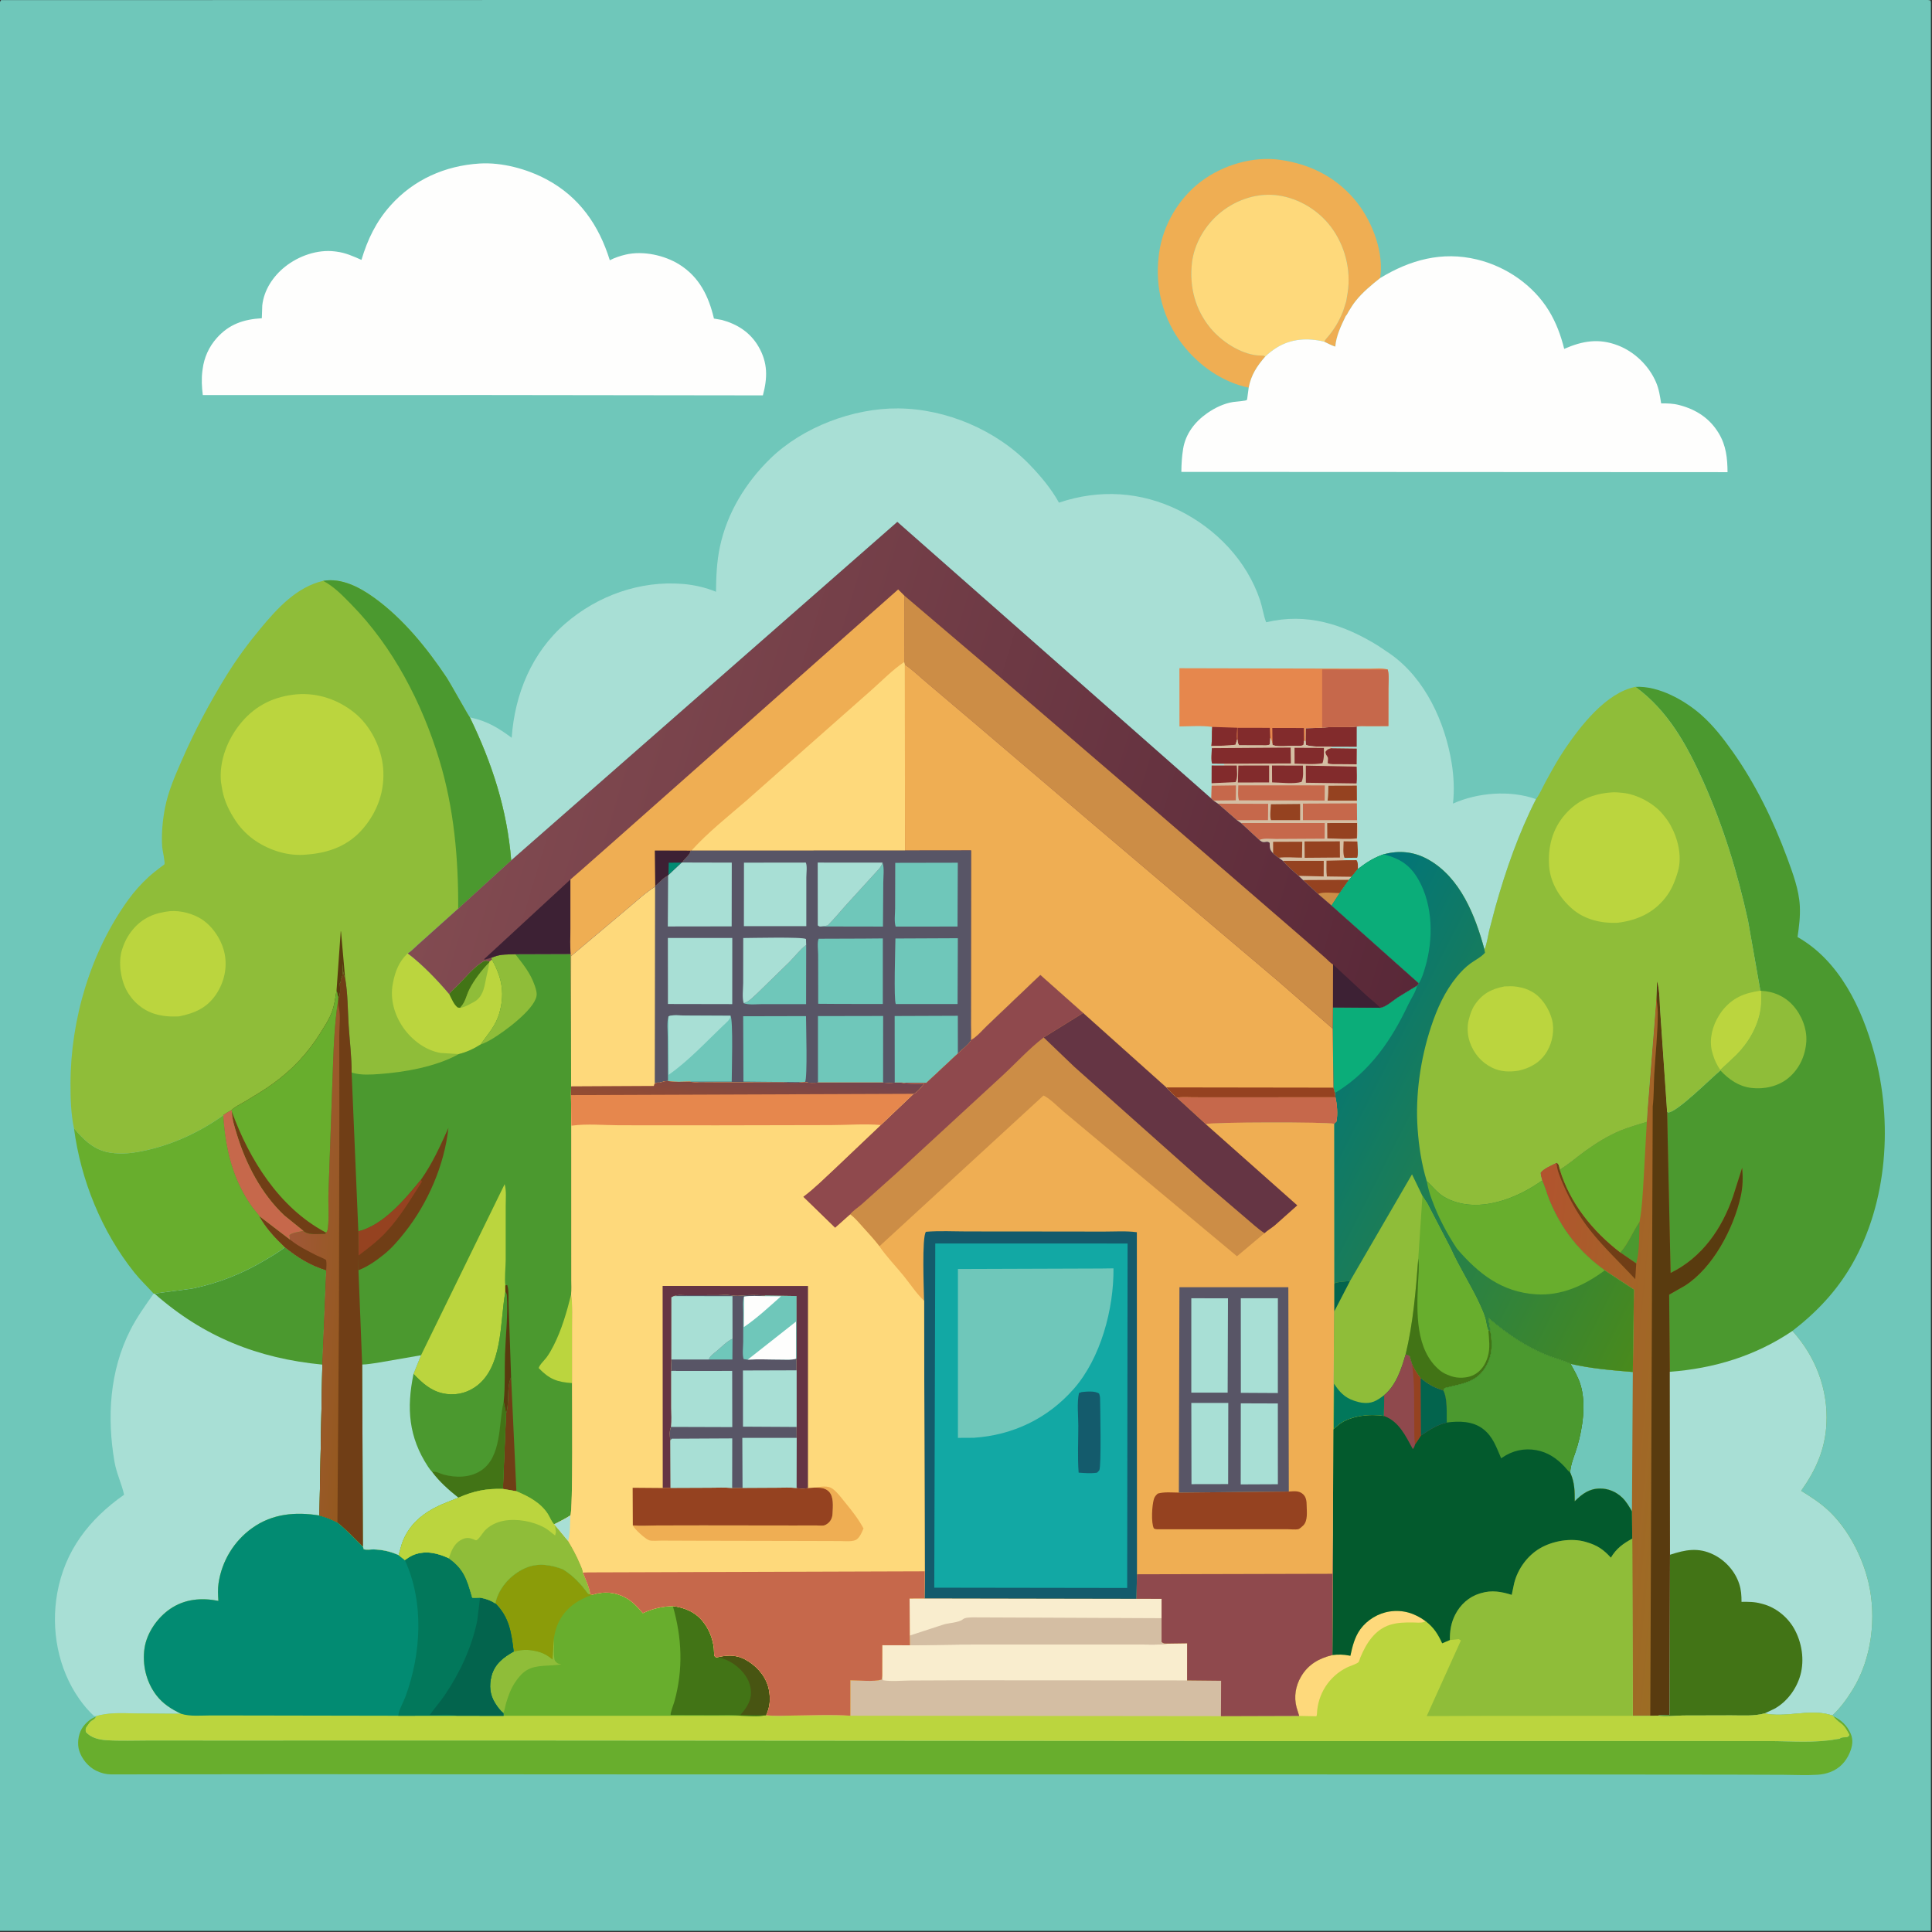 <?xml version="1.0" encoding="utf-8" ?>
<svg xmlns="http://www.w3.org/2000/svg" xmlns:xlink="http://www.w3.org/1999/xlink" width="500" height="500">
	<rect width="100%" height="100%" fill="#333333" stroke="none"/>
	<path fill="#6FC7BA" transform="scale(0.488 0.488)" d="M0 1L0.562 0.062L344.002 -0.004L1011.48 -0C1013.64 -0 1022.96 -0.518 1023.88 0.367L1024 1.5L1024 1024L-0 1024L0 1Z"/>
	<path fill="#EFAE53" transform="scale(0.488 0.488)" d="M662.212 205.593C648.244 202.648 635.822 193.919 627.119 182.687C616.825 169.401 612.491 152.634 614.481 136L614.714 134.078C616.756 119.352 625.057 105.217 636.911 96.264C648.565 87.462 664.625 82.659 679.216 84.811C694.518 87.069 707.759 93.527 718.015 105.374C726.819 115.545 733.415 131.567 732.196 145.219L731.914 147.473C727.267 151.188 722.636 154.962 718.92 159.653C717.553 161.378 716.389 163.238 715.246 165.116C714.889 165.702 714.239 167.185 713.702 167.559C711.177 172.814 708.668 177.922 708.129 183.818C706.097 183.187 704.169 182.113 702.25 181.194C702.586 180.6 702.934 180.074 703.386 179.561C707.434 174.972 710.04 170.615 712.31 164.941L713.936 159.75L714.561 156L714.692 155.2C716.564 143.056 713.213 130.179 705.88 120.389C699.274 111.571 688.989 105.291 678.047 103.682C667.184 102.085 656.236 105.646 647.716 112.35C639.443 118.86 633.258 129.064 632.112 139.601C630.751 152.124 633.827 164.129 641.884 173.915C647.655 180.924 657.75 187.695 667.043 188.482L669.453 188.578C670.426 188.618 670.05 188.559 670.996 189.091C666.606 194.1 663.457 198.942 662.212 205.593Z"/>
	<path fill="#FED97B" transform="scale(0.488 0.488)" d="M670.996 189.091C670.05 188.559 670.426 188.618 669.453 188.578L667.043 188.482C657.75 187.695 647.655 180.924 641.884 173.915C633.827 164.129 630.751 152.124 632.112 139.601C633.258 129.064 639.443 118.86 647.716 112.35C656.236 105.646 667.184 102.085 678.047 103.682C688.989 105.291 699.274 111.571 705.88 120.389C713.213 130.179 716.564 143.056 714.692 155.2L714.561 156L713.936 159.75L712.31 164.941C710.04 170.615 707.434 174.972 703.386 179.561C702.934 180.074 702.586 180.6 702.25 181.194C693.562 179.067 684.804 179.557 677.052 184.352C674.899 185.683 672.808 187.329 670.996 189.091Z"/>
	<path fill="#68AE2D" transform="scale(0.488 0.488)" d="M118.409 591.476C119.298 604.725 121.587 617.385 127.454 629.442C129.369 633.376 131.665 637.205 134.256 640.729C134.687 641.315 137.554 644.553 137.586 644.965C140.896 651.15 146.053 656.612 151.098 661.426C147.871 664.063 144.213 666.109 140.645 668.245C128.723 675.384 116.289 680.316 102.703 683.235C100.166 683.78 82.875 685.676 82.134 686.191L81.495 686.034C78.061 682.239 74.455 678.87 71.231 674.831C53.936 653.161 42.844 625.827 39.232 598.384C44.429 604.522 49.86 609.899 58.178 611.25C65.043 612.365 71.332 611.42 78.034 609.905C92.454 606.645 106.418 600.053 118.409 591.476Z"/>
	<path fill="#68AE2D" transform="scale(0.488 0.488)" d="M972.222 910.148C976.318 911.948 979.652 915.218 981.443 919.338C982.979 922.873 982.377 926.16 980.902 929.625C978.898 934.334 975.526 937.897 970.691 939.75C968.516 940.584 966.325 941.033 964.005 941.181C957.974 941.566 951.806 941.256 945.76 941.211L916.983 941.12L818.825 941.03L345.643 941.007L152.067 940.901L58.842 941.014C55.973 940.938 53.597 940.3 51 939.048C46.852 937.048 43.38 932.809 42.005 928.445C40.874 924.86 41.454 920.08 43.335 916.846C44.877 914.193 47.937 911.33 50.908 910.422L50.567 911.016C49.969 911.887 49.477 912.008 48.639 912.54C47.713 913.128 47.124 914.121 46.498 914.998C45.417 916.509 45.314 916.56 45.516 918.5C48.168 921.595 52.47 922.606 56.433 922.868C63.854 923.358 71.508 923.026 78.955 923.031L120.25 923.053L260.685 923.022L683.508 923.334L884.782 923.3L938.332 923.338C949.952 923.367 962.59 924.473 974 922.307L975.568 922.117C977.33 920.506 979.986 922.308 980.75 920C979.472 917.752 978.426 915.46 976.278 913.925C974.838 912.897 973.282 911.569 972.222 910.148Z"/>
	<path fill="#A8DFD5" transform="scale(0.488 0.488)" d="M151.098 661.426C158.159 667.062 164.315 670.897 172.995 673.671L170.948 723.693L169.4 803.712C156.771 801.663 144.424 802.702 133.696 810.391C124.053 817.304 117.675 827.859 115.916 839.558C115.44 842.725 115.606 845.804 115.829 848.985C106.83 847.237 98.001 847.951 90.243 853.247C83.543 857.82 77.922 865.831 76.673 873.938C75.328 882.669 77.548 892.049 82.952 899.065C86.488 903.657 90.86 906.34 95.996 908.849L71.692 908.666C64.46 908.547 57.855 908.098 50.815 910.132L49.809 910.021C46.839 907.233 44.385 904.343 42.043 901.012C30.727 884.911 26.929 864.199 30.342 844.951C34.351 822.347 47.338 805.637 65.805 792.698C64.529 786.833 61.784 781.4 60.737 775.322C56.67 751.728 58.094 727.172 69.051 705.5C72.552 698.577 77.041 692.357 81.495 686.034L82.134 686.191C82.875 685.676 100.166 683.78 102.703 683.235C116.289 680.316 128.723 675.384 140.645 668.245C144.213 666.109 147.871 664.063 151.098 661.426Z"/>
	<path fill="#4B992F" transform="scale(0.488 0.488)" d="M151.098 661.426C158.159 667.062 164.315 670.897 172.995 673.671L170.948 723.693C136.772 720.408 108.028 708.996 82.134 686.191C82.875 685.676 100.166 683.78 102.703 683.235C116.289 680.316 128.723 675.384 140.645 668.245C144.213 666.109 147.871 664.063 151.098 661.426Z"/>
	<path fill="#FEFEFD" transform="scale(0.488 0.488)" d="M731.914 147.473C747.837 137.813 764.686 133.136 783.262 137.605C798.688 141.316 813.126 151.182 821.436 164.829C825.311 171.193 827.735 177.818 829.535 185.018C839.232 180.784 847.856 179.273 858.019 183.177C866.904 186.591 874.482 193.97 878.24 202.721C879.812 206.381 880.321 210.026 880.953 213.926C884.337 213.908 887.27 213.963 890.564 214.82C899.461 217.135 906.685 221.776 911.498 229.784C915.41 236.291 916.101 242.959 916.16 250.398L626.502 250.26C626.546 246.061 626.772 242.128 627.451 237.989C628.754 230.039 633.691 223.666 640.18 219.141C644.255 216.3 648.988 213.989 653.931 213.195C655.058 213.014 661.092 212.59 661.245 212.111C661.31 211.905 661.377 211.697 661.419 211.484L662.212 205.593C663.457 198.942 666.606 194.1 670.996 189.091C672.808 187.329 674.899 185.683 677.052 184.352C684.804 179.557 693.562 179.067 702.25 181.194C704.169 182.113 706.097 183.187 708.129 183.818C708.668 177.922 711.177 172.814 713.702 167.559C714.239 167.185 714.889 165.702 715.246 165.116C716.389 163.238 717.553 161.378 718.92 159.653C722.636 154.962 727.267 151.188 731.914 147.473Z"/>
	<path fill="#FEFEFD" transform="scale(0.488 0.488)" d="M254.345 86.718C266.154 85.99 279.4 89.578 289.75 95.084C307.257 104.399 317.659 119.493 323.392 138.025C325.946 136.675 329.068 135.654 331.888 135.003C341.052 132.889 352.324 135.319 360.217 140.241C370.909 146.909 375.838 157.106 378.622 168.941L382.824 169.677C391.12 171.93 397.995 176.369 402.332 183.934C407.264 192.538 407.056 200.425 404.579 209.677L258.75 209.492L107.548 209.519C107.019 205.337 106.78 200.943 107.329 196.756L107.464 195.75C108.249 189.586 110.829 183.889 114.977 179.241C121.529 171.9 129.228 169.333 138.852 168.772L139.085 162C139.971 153.8 144.805 146.54 151.134 141.479C158.307 135.742 168.342 132.185 177.549 133.328L178.5 133.451C183.207 134.032 187.39 135.923 191.691 137.827C194.924 126.975 199.47 117.517 207.064 109.016C219.399 95.205 236.029 87.877 254.345 86.718Z"/>
	<path fill="#4B992F" transform="scale(0.488 0.488)" d="M867.312 364.268C879.518 363.599 893.329 371.28 902.241 379.147C908.644 384.801 913.912 391.611 918.832 398.557C930.966 415.685 940.524 435.302 947.781 454.962C950.742 462.984 954.066 471.88 954.494 480.5C954.776 486.197 954.088 491.317 953.282 496.932C975.547 509.58 987.372 534.624 993.912 558.357C1003.91 594.62 1001.08 637.703 982.14 670.6C973.988 684.762 963.431 695.874 950.576 705.817C962.842 719.379 969.545 736.755 968.611 755.088C967.919 768.688 962.979 779.646 955.211 790.616C960.328 793.78 965.489 797.099 969.875 801.246C980.178 810.989 987.695 825.566 990.905 839.234C995.282 857.873 992.629 879.78 982.455 896.188C979.406 901.106 975.997 905.747 971.798 909.75L971.272 909.596L970.391 909.359C959.49 906.233 946.891 911.051 935.786 908.664C930.163 910.224 923.802 909.69 917.999 909.707L892.788 909.77C888.672 909.786 883.582 910.504 879.602 909.875L875.19 909.934L865.838 909.944L865.609 815.974L865.467 801.501C863.997 798.98 862.448 796.296 860.335 794.257C857.116 791.151 852.978 789.378 848.505 789.411C842.769 789.454 839.018 792.273 835.131 796.15C835.134 790.935 835.06 786.205 832.916 781.372L832.681 780.861C832.997 776.041 835.152 771.611 836.477 767.016C839.358 757.026 841.233 744.374 838.157 734.306C836.968 730.415 834.837 726.794 832.86 723.263C843.88 725.819 854.69 726.664 865.927 727.601L866.51 683.886L851.042 673.725C837.574 664.101 828.332 652.262 821.904 637.087C820.429 633.604 819.52 629.927 818.004 626.472L817.822 626.067C817.403 624.688 817.124 623.427 816.921 622C818.479 619.628 822.95 617.906 825.487 616.578C826.92 617.566 826.779 618.501 827.173 620.155C831.763 617.491 836.107 613.561 840.461 610.437C846.442 606.147 852.616 602.255 859.437 599.435C863.93 597.578 868.734 596.34 873.357 594.84L873.671 589.2L878.453 528.834L878.759 520.25C880.357 525.567 880.065 532.252 880.552 537.843L884.107 589.646L884.627 589.963C889.134 590.165 907.911 571.321 912.386 567.675L912.276 567.418L920.99 559.25C927.465 552.651 932.461 543.93 933.728 534.699C934.144 531.674 933.985 528.506 933.946 525.457L933.577 525.403L927.021 488.25C921.444 462.792 913.925 438.212 903.285 414.413C894.746 395.315 884.618 376.831 867.312 364.268Z"/>
	<path fill="#8FBD39" transform="scale(0.488 0.488)" d="M933.946 525.457C940.468 525.731 946.393 528.284 950.825 533.155C955.401 538.185 958.39 545.614 957.93 552.422C957.425 559.899 954.233 566.884 948.41 571.71C943.037 576.163 935.543 577.792 928.689 576.946C922.065 576.128 916.799 572.428 912.386 567.675L912.276 567.418L920.99 559.25C927.465 552.651 932.461 543.93 933.728 534.699C934.144 531.674 933.985 528.506 933.946 525.457Z"/>
	<defs>
		<linearGradient id="gradient_0" gradientUnits="userSpaceOnUse" x1="892.966" y1="721.504" x2="808.217" y2="713.404">
			<stop offset="0" stop-color="#9C6D24"/>
			<stop offset="1" stop-color="#B2532E"/>
		</linearGradient>
	</defs>
	<path fill="url(#gradient_0)" transform="scale(0.488 0.488)" d="M878.453 528.834L878.759 520.25C880.357 525.567 880.065 532.252 880.552 537.843L884.107 589.646L885.96 675.085C902.639 666.911 913.176 651.702 919.108 634.426L923.912 619.32C924.371 624.562 924.288 629.344 923.14 634.5C919.385 651.362 908.553 672.169 893.659 681.766L885.195 686.589L885.547 727.501L885.646 824.528L885.474 909.458L879.68 909.691L879.602 909.875L875.19 909.934L865.838 909.944L865.609 815.974L865.467 801.501C863.997 798.98 862.448 796.296 860.335 794.257C857.116 791.151 852.978 789.378 848.505 789.411C842.769 789.454 839.018 792.273 835.131 796.15C835.134 790.935 835.06 786.205 832.916 781.372L832.681 780.861C832.997 776.041 835.152 771.611 836.477 767.016C839.358 757.026 841.233 744.374 838.157 734.306C836.968 730.415 834.837 726.794 832.86 723.263C843.88 725.819 854.69 726.664 865.927 727.601L866.51 683.886L851.042 673.725C837.574 664.101 828.332 652.262 821.904 637.087C820.429 633.604 819.52 629.927 818.004 626.472L817.822 626.067C817.403 624.688 817.124 623.427 816.921 622C818.479 619.628 822.95 617.906 825.487 616.578C826.92 617.566 826.779 618.501 827.173 620.155C831.763 617.491 836.107 613.561 840.461 610.437C846.442 606.147 852.616 602.255 859.437 599.435C863.93 597.578 868.734 596.34 873.357 594.84L873.671 589.2L878.453 528.834Z"/>
	<path fill="#4B992F" transform="scale(0.488 0.488)" d="M869.485 647.981C869.245 654.909 869.564 663.365 867.738 670.051L859.269 664.214C863.56 659.564 865.856 653.144 869.485 647.981Z"/>
	<path fill="#703E16" transform="scale(0.488 0.488)" d="M825.487 616.578C826.92 617.566 826.779 618.501 827.173 620.155C832.597 638.114 844.624 652.91 859.269 664.214L867.738 670.051L867.226 678.373C859.29 669.766 850.484 661.575 843.245 652.387C837.383 644.948 832.715 636.789 828.98 628.109C827.571 624.834 825.505 620.165 825.487 616.578Z"/>
	<path fill="#6FC7BA" transform="scale(0.488 0.488)" d="M832.86 723.263C843.88 725.819 854.69 726.664 865.927 727.601L865.467 801.501C863.997 798.98 862.448 796.296 860.335 794.257C857.116 791.151 852.978 789.378 848.505 789.411C842.769 789.454 839.018 792.273 835.131 796.15C835.134 790.935 835.06 786.205 832.916 781.372L832.681 780.861C832.997 776.041 835.152 771.611 836.477 767.016C839.358 757.026 841.233 744.374 838.157 734.306C836.968 730.415 834.837 726.794 832.86 723.263Z"/>
	<path fill="#68AE2D" transform="scale(0.488 0.488)" d="M873.357 594.84L871.679 624.909C871.206 632.514 870.866 640.484 869.485 647.981C865.856 653.144 863.56 659.564 859.269 664.214C844.624 652.91 832.597 638.114 827.173 620.155C831.763 617.491 836.107 613.561 840.461 610.437C846.442 606.147 852.616 602.255 859.437 599.435C863.93 597.578 868.734 596.34 873.357 594.84Z"/>
	<path fill="#593B0F" transform="scale(0.488 0.488)" d="M878.453 528.834L878.759 520.25C880.357 525.567 880.065 532.252 880.552 537.843L884.107 589.646L885.96 675.085C902.639 666.911 913.176 651.702 919.108 634.426L923.912 619.32C924.371 624.562 924.288 629.344 923.14 634.5C919.385 651.362 908.553 672.169 893.659 681.766L885.195 686.589L885.547 727.501L885.646 824.528L885.474 909.458L879.68 909.691L879.602 909.875L875.19 909.934L876.486 586.813C877.141 581.29 876.979 575.541 877.289 569.982C877.9 559.038 879.206 547.855 879.16 536.918C879.149 534.27 878.636 531.501 878.453 528.834Z"/>
	<path fill="#A8DFD5" transform="scale(0.488 0.488)" d="M950.576 705.817C962.842 719.379 969.545 736.755 968.611 755.088C967.919 768.688 962.979 779.646 955.211 790.616C960.328 793.78 965.489 797.099 969.875 801.246C980.178 810.989 987.695 825.566 990.905 839.234C995.282 857.873 992.629 879.78 982.455 896.188C979.406 901.106 975.997 905.747 971.798 909.75L971.272 909.596L970.391 909.359C959.49 906.233 946.891 911.051 935.786 908.664C930.163 910.224 923.802 909.69 917.999 909.707L892.788 909.77C888.672 909.786 883.582 910.504 879.602 909.875L879.68 909.691L885.474 909.458L885.646 824.528L885.547 727.501C908.941 725.742 931.011 719.093 950.576 705.817Z"/>
	<path fill="#427416" transform="scale(0.488 0.488)" d="M885.646 824.528C893.77 821.86 900.609 820.48 908.667 824.416C914.952 827.485 920.139 833.235 922.326 839.903C923.403 843.187 923.569 846.091 923.573 849.498C927.247 849.466 930.441 849.428 934 850.419L934.912 850.655C941.768 852.488 947.997 857.539 951.476 863.704C955.571 870.96 957.033 880.165 954.814 888.255C952.801 895.595 947.699 902.558 940.977 906.229L935.786 908.664C930.163 910.224 923.802 909.69 917.999 909.707L892.788 909.77C888.672 909.786 883.582 910.504 879.602 909.875L879.68 909.691L885.474 909.458L885.646 824.528Z"/>
	<path fill="#A8DFD5" transform="scale(0.488 0.488)" d="M249.194 380.454L249.802 380.581C258.411 382.431 264.4 386.096 271.362 391.265C272.967 368.138 281.999 346.12 299.781 330.708C316.922 315.853 339.52 307.771 362.275 309.693C368.122 310.187 374.289 311.572 379.705 313.824C379.804 305.817 380.094 298.09 381.738 290.217C385.505 272.175 395.393 255.992 408.501 243.222C425.66 226.505 452.417 216.397 476.294 216.591C501.914 216.8 528.339 228.087 546.146 246.527C551.829 252.412 557.66 259.382 561.59 266.571C582.97 259.343 605.01 260.627 625.318 270.692C644.914 280.405 661.26 297.337 668.263 318.38C669.516 322.147 670.058 326.361 671.47 330.005C693.181 324.838 712.298 331.054 730.79 342.417L737.474 346.921C755.902 359.961 766.367 383.06 769.869 404.751C770.979 411.624 771.356 419.212 770.541 426.163C783.713 420.285 800.83 418.911 814.595 423.798C805.409 441.85 798.593 461.362 793.097 480.844L789.743 493.573C788.998 496.874 788.536 500.494 787.253 503.628C782.408 485.678 774.502 465.378 757.373 455.797C749.961 451.65 742.006 450.836 733.83 453.057C728.449 454.902 724.616 457.431 720.131 460.869L716.787 464.979L715.441 466.59L710.469 473.644L706.15 480.261L699.019 474.107L691.047 466.72L688.656 464.48C685.764 461.954 682.836 459.457 680.344 456.526L678.149 454.89C677.21 454.448 676.002 453.234 675.158 452.57C673.244 450.451 673.467 449.741 673.338 447C672.067 445.785 670.919 446.948 669.5 446.498C668.902 446.308 668.43 445.841 667.895 445.512L658.156 436.48L655.997 434.977L645.943 426.209L643.493 424.56L642.371 423.48L475.872 276.778L271.109 456.269C268.883 429.091 261.001 404.849 249.194 380.454Z"/>
	<path fill="#822B2C" transform="scale(0.488 0.488)" d="M701.193 385.953C707.196 385.157 713.444 385.907 719.511 385.311L719.506 396.038L706 395.996C703.23 395.942 694.638 396.264 692.607 394.988L692.386 392.918L692.477 386.222L701.193 385.953Z"/>
	<path fill="#E6874D" transform="scale(0.488 0.488)" d="M642.843 385.504C637.334 384.689 631.099 385.221 625.499 385.256L625.474 354.379L705.727 354.569L726.345 354.602C729.284 354.61 733.199 354.126 735.932 355.082C736.785 358.044 736.314 361.894 736.315 364.973L736.29 385.058L725.116 385.085C723.31 385.092 721.25 384.865 719.511 385.311C713.444 385.907 707.196 385.157 701.193 385.953L692.477 386.222L692.386 392.918L691.536 392.918L691.25 395.088C689.871 395.855 687.701 395.519 686.156 395.517C683.106 395.513 678.113 396.147 675.28 395.228L674.846 395.038C674.622 393.549 674.359 392.628 673.652 391.301L673.461 394.75C672.272 395.542 670.521 395.265 669.139 395.279L657.157 395.25C656.384 394.239 656.409 393.374 656.286 392.149L656.026 392.208L655.25 394.945C651.053 395.597 646.651 395.447 642.403 395.598C642.875 392.373 642.513 388.814 642.843 385.504Z"/>
	<path fill="#822B2C" transform="scale(0.488 0.488)" d="M642.843 385.504L656.159 385.944C656.041 388.001 655.774 390.16 656.026 392.208L655.25 394.945C651.053 395.597 646.651 395.447 642.403 395.598C642.875 392.373 642.513 388.814 642.843 385.504Z"/>
	<path fill="#822B2C" transform="scale(0.488 0.488)" d="M674.846 395.038L674.732 386.052L691.461 386.088L691.536 392.918L691.25 395.088C689.871 395.855 687.701 395.519 686.156 395.517C683.106 395.513 678.113 396.147 675.28 395.228L674.846 395.038Z"/>
	<path fill="#822B2C" transform="scale(0.488 0.488)" d="M656.286 392.149L656.311 385.973L673.437 386.005L673.652 391.301L673.461 394.75C672.272 395.542 670.521 395.265 669.139 395.279L657.157 395.25C656.384 394.239 656.409 393.374 656.286 392.149Z"/>
	<path fill="#C6684B" transform="scale(0.488 0.488)" d="M701.193 385.953L701.195 354.994L735.932 355.082C736.785 358.044 736.314 361.894 736.315 364.973L736.29 385.058L725.116 385.085C723.31 385.092 721.25 384.865 719.511 385.311C713.444 385.907 707.196 385.157 701.193 385.953Z"/>
	<path fill="#D4BEA3" transform="scale(0.488 0.488)" d="M673.652 391.301C674.359 392.628 674.622 393.549 674.846 395.038L675.28 395.228C678.113 396.147 683.106 395.513 686.156 395.517C687.701 395.519 689.871 395.855 691.25 395.088L691.536 392.918L692.386 392.918L692.607 394.988C694.638 396.264 703.23 395.942 706 395.996L706 396.782L706.482 396.842L719.531 397.01L719.469 405.325L719.482 406.582C719.497 409.473 719.748 412.611 719.428 415.475L719.547 416.647L719.612 424.595L719.585 426.037L719.692 434.956C720.107 437.484 720.617 442.315 719.62 444.614L719.83 446.285C719.871 448.179 720.49 453.377 719.721 454.876L713.048 454.951L712.037 455.758L714.37 456.198L719.391 456.186C720.329 457.457 720.074 459.292 720.131 460.869L716.787 464.979L715.441 466.59L710.469 473.644L706.15 480.261L699.019 474.107L691.047 466.72L688.656 464.48C685.764 461.954 682.836 459.457 680.344 456.526L678.149 454.89C677.21 454.448 676.002 453.234 675.158 452.57C673.244 450.451 673.467 449.741 673.338 447C672.067 445.785 670.919 446.948 669.5 446.498C668.902 446.308 668.43 445.841 667.895 445.512L658.156 436.48L655.997 434.977L645.943 426.209L643.493 424.56L642.371 423.48L642.572 416.686L642.54 415.356L642.568 405.969L649.364 405.98L649.097 405.008L642.79 404.969C642.092 402.854 642.621 399.077 642.675 396.771L642.403 395.598C646.651 395.447 651.053 395.597 655.25 394.945L656.026 392.208L656.286 392.149C656.409 393.374 656.384 394.239 657.157 395.25L669.139 395.279C670.521 395.265 672.272 395.542 673.461 394.75L673.652 391.301Z"/>
	<path fill="#954220" transform="scale(0.488 0.488)" d="M713.048 454.951C712.046 452.959 712.547 448.463 712.559 446.177L719.83 446.285C719.871 448.179 720.49 453.377 719.721 454.876L713.048 454.951Z"/>
	<path fill="#C6684B" transform="scale(0.488 0.488)" d="M642.572 416.686L655.473 416.523L655.371 424.429L643.493 424.56L642.371 423.48L642.572 416.686Z"/>
	<path fill="#954220" transform="scale(0.488 0.488)" d="M719.612 424.595L704.057 424.584C704.442 421.956 704.433 419.339 704.467 416.69L719.547 416.647L719.612 424.595Z"/>
	<path fill="#822B2C" transform="scale(0.488 0.488)" d="M649.364 405.98L655.883 405.984C655.95 408.704 656.543 412.319 655.25 414.763L642.54 415.356L642.568 405.969L649.364 405.98Z"/>
	<path fill="#954220" transform="scale(0.488 0.488)" d="M675.158 452.57L675.172 446.435L690.627 446.384L690.475 454.843C686.516 454.839 682.045 454.398 678.149 454.89C677.21 454.448 676.002 453.234 675.158 452.57Z"/>
	<path fill="#954220" transform="scale(0.488 0.488)" d="M703.852 436.491L719.684 436.467L719.62 444.614C714.662 445.223 708.956 444.652 703.919 444.632L703.852 436.491Z"/>
	<path fill="#822B2C" transform="scale(0.488 0.488)" d="M686.521 396.578L702.103 396.642C702.11 399.425 702.272 402.089 701.341 404.75C696.66 405.577 691.316 405.026 686.55 404.972L686.521 396.578Z"/>
	<path fill="#822B2C" transform="scale(0.488 0.488)" d="M706 396.782L706.482 396.842L719.531 397.01L719.469 405.325L709.42 405.237C707.657 405.219 705.779 405.433 704.124 404.75C704.139 404.118 704.4 402.244 704.196 401.75C703.628 400.372 703.119 400.586 702.895 398.75C704.027 397.269 704.29 397.306 706 396.782Z"/>
	<path fill="#954220" transform="scale(0.488 0.488)" d="M673.985 426.515L689.499 426.369L689.485 434.942L674.04 434.935C673.287 433.221 673.926 428.549 673.985 426.515Z"/>
	<path fill="#954220" transform="scale(0.488 0.488)" d="M714.37 456.198L719.391 456.186C720.329 457.457 720.074 459.292 720.131 460.869L716.787 464.979L703.672 464.801C703.314 462.087 703.494 459.195 703.482 456.456L714.37 456.198Z"/>
	<path fill="#954220" transform="scale(0.488 0.488)" d="M680.344 456.526L702.024 456.535L701.978 464.804L688.656 464.48C685.764 461.954 682.836 459.457 680.344 456.526Z"/>
	<path fill="#822B2C" transform="scale(0.488 0.488)" d="M674.576 405.987L690.988 406.011C691.005 408.784 691.442 412.111 690.25 414.658C685.997 415.935 679.169 414.959 674.625 414.914L674.576 405.987Z"/>
	<path fill="#822B2C" transform="scale(0.488 0.488)" d="M656.718 406.001L673.06 405.981L673.043 414.939L656.479 414.98L656.718 406.001Z"/>
	<path fill="#954220" transform="scale(0.488 0.488)" d="M691.823 446.244L710.55 446.18L710.607 454.767L691.9 454.916L691.823 446.244Z"/>
	<path fill="#954220" transform="scale(0.488 0.488)" d="M691.047 466.72L715.441 466.59L710.469 473.644L706.15 480.261L699.019 474.107L691.047 466.72Z"/>
	<path fill="#CC8D46" transform="scale(0.488 0.488)" d="M710.469 473.644L706.15 480.261L699.019 474.107C701.167 472.827 707.784 473.63 710.469 473.644Z"/>
	<path fill="#C6684B" transform="scale(0.488 0.488)" d="M645.943 426.209L672.538 426.296L672.456 434.934L655.997 434.977L645.943 426.209Z"/>
	<path fill="#822B2C" transform="scale(0.488 0.488)" d="M719.428 415.475L692.54 415.115L692.52 406.027L719.482 406.582C719.497 409.473 719.748 412.611 719.428 415.475Z"/>
	<path fill="#C6684B" transform="scale(0.488 0.488)" d="M719.692 434.956L690.993 434.953L690.982 426.174L719.585 426.037L719.692 434.956Z"/>
	<path fill="#C6684B" transform="scale(0.488 0.488)" d="M658.156 436.48L702.545 436.469L702.497 444.767L676.638 444.912C674.418 444.909 669.596 444.345 667.895 445.512L658.156 436.48Z"/>
	<path fill="#822B2C" transform="scale(0.488 0.488)" d="M642.675 396.771L684.459 396.464L684.582 404.875L649.097 405.008L642.79 404.969C642.092 402.854 642.621 399.077 642.675 396.771Z"/>
	<path fill="#C6684B" transform="scale(0.488 0.488)" d="M656.701 416.49L702.576 416.521L702.497 424.565L657.074 424.451C656.289 422.201 656.71 418.905 656.701 416.49Z"/>
	<path fill="#8FBD39" transform="scale(0.488 0.488)" d="M814.595 423.798C816.559 421.133 818.045 417.602 819.637 414.674C822.844 408.777 826.128 402.801 829.891 397.24C838.198 384.962 851.851 367.288 867.312 364.268C884.618 376.831 894.746 395.315 903.285 414.413C913.925 438.212 921.444 462.792 927.021 488.25L933.577 525.403L933.946 525.457C933.985 528.506 934.144 531.674 933.728 534.699C932.461 543.93 927.465 552.651 920.99 559.25L912.276 567.418L912.386 567.675C907.911 571.321 889.134 590.165 884.627 589.963L884.107 589.646L880.552 537.843C880.065 532.252 880.357 525.567 878.759 520.25L878.453 528.834L873.671 589.2L873.357 594.84C868.734 596.34 863.93 597.578 859.437 599.435C852.616 602.255 846.442 606.147 840.461 610.437C836.107 613.561 831.763 617.491 827.173 620.155C826.779 618.501 826.92 617.566 825.487 616.578C822.95 617.906 818.479 619.628 816.921 622C817.124 623.427 817.403 624.688 817.822 626.067L818.004 626.472C819.52 629.927 820.429 633.604 821.904 637.087C828.332 652.262 837.574 664.101 851.042 673.725L866.51 683.886L865.927 727.601C854.69 726.664 843.88 725.819 832.86 723.263C832.581 722.764 822.8 719.652 821.583 719.175C809.274 714.349 799.359 707.503 789.357 699.012L789.49 700.131C789.912 702.107 790.206 703.904 790.388 705.932C791.692 713.373 791.449 719.952 786.982 726.347C782.513 732.745 775.821 733.797 768.75 735.533C768.398 735.62 766.227 736.045 766.014 736.263C765.707 736.578 765.663 737.07 765.488 737.474L764.242 737.033C759.808 735.599 756.972 733.767 753.401 730.895C751.539 728.445 749.964 726.269 748.823 723.382L747.5 719.048L745.434 718.3C743.277 725.858 740.363 734.722 734.087 739.864L733.961 750.935C726.632 749.712 716.46 750.779 710.385 755.25L707.373 757.786L707.083 758.232L707.537 695.472L707.541 681.029L707.494 595.976L708.75 594.767C709.515 590.809 709.088 585.84 708.22 581.902L707.891 579.544L707.159 576.809L706.767 545.554L706.879 534.258L731.919 534.444C734.629 534.325 738.974 530.459 741.288 528.929L751.526 522.698L752.427 521.492L706.15 480.261L710.469 473.644L715.441 466.59L716.787 464.979L720.131 460.869C724.616 457.431 728.449 454.902 733.83 453.057C742.006 450.836 749.961 451.65 757.373 455.797C774.502 465.378 782.408 485.678 787.253 503.628C788.536 500.494 788.998 496.874 789.743 493.573L793.097 480.844C798.593 461.362 805.409 441.85 814.595 423.798Z"/>
	<path fill="#BBD53E" transform="scale(0.488 0.488)" d="M933.577 525.403L933.946 525.457C933.985 528.506 934.144 531.674 933.728 534.699C932.461 543.93 927.465 552.651 920.99 559.25L912.276 567.418C910.646 564.931 909.314 562.372 908.476 559.507L908.262 558.75L907.848 557.279C906.375 550.99 908.202 543.968 911.574 538.609L911.964 538L913.226 536.15C918.813 529.106 924.906 526.654 933.577 525.403Z"/>
	<path fill="#BBD53E" transform="scale(0.488 0.488)" d="M797.823 523.125C799.994 523.032 802.119 522.922 804.277 523.262L805 523.384C807.742 523.821 810.02 524.569 812.457 525.935C817.62 528.831 821.508 534.903 823.015 540.502C824.511 546.059 823.355 552.714 820.408 557.628C816.984 563.336 811.675 566.396 805.309 567.817C800.396 568.559 795.769 568.429 791.215 566.183C785.67 563.449 781.545 558.641 779.537 552.784L779.322 552.133C778.241 548.97 778.02 544.411 778.828 541.136L778.999 540.5C779.689 537.88 780.503 535.302 782.02 533.027C786.053 526.98 790.902 524.477 797.823 523.125Z"/>
	<path fill="#BBD53E" transform="scale(0.488 0.488)" d="M854.862 420.223C856.659 420.075 858.702 420.302 860.5 420.47C867.958 421.165 876.92 425.924 881.745 431.743L882.25 432.365C883.626 434.033 884.821 435.666 885.875 437.551C889.841 444.643 892.182 454.147 889.835 462.175C888.352 467.249 886.479 471.95 883.174 476.121C876.62 484.39 867.921 488.158 857.619 489.398C849.213 489.724 840.466 487.704 833.933 482.101C827.252 476.373 822.153 468.22 821.533 459.25C820.835 449.142 823.258 439.637 830.024 431.91C836.702 424.282 844.912 420.867 854.862 420.223Z"/>
	<defs>
		<linearGradient id="gradient_1" gradientUnits="userSpaceOnUse" x1="902.285" y1="654.389" x2="687.579" y2="545.62">
			<stop offset="0" stop-color="#498A1C"/>
			<stop offset="1" stop-color="#00757A"/>
		</linearGradient>
	</defs>
	<path fill="url(#gradient_1)" transform="scale(0.488 0.488)" d="M733.83 453.057C742.006 450.836 749.961 451.65 757.373 455.797C774.502 465.378 782.408 485.678 787.253 503.628L787.53 505.25C785.544 507.545 782.386 509.09 779.914 510.879C777.165 512.869 774.726 515.379 772.583 518.001C766.182 525.83 762.085 534.964 758.935 544.5C753.283 561.612 750.541 580.622 751.8 598.641C752.459 608.06 753.897 617.362 756.644 626.406C758.933 628.394 760.824 630.832 763.132 632.798C766.713 635.849 771.509 637.604 776.076 638.436C790.336 641.034 806.367 634.233 817.822 626.067L818.004 626.472C819.52 629.927 820.429 633.604 821.904 637.087C828.332 652.262 837.574 664.101 851.042 673.725L866.51 683.886L865.927 727.601C854.69 726.664 843.88 725.819 832.86 723.263C832.581 722.764 822.8 719.652 821.583 719.175C809.274 714.349 799.359 707.503 789.357 699.012L789.49 700.131C789.912 702.107 790.206 703.904 790.388 705.932C791.692 713.373 791.449 719.952 786.982 726.347C782.513 732.745 775.821 733.797 768.75 735.533C768.398 735.62 766.227 736.045 766.014 736.263C765.707 736.578 765.663 737.07 765.488 737.474L764.242 737.033C759.808 735.599 756.972 733.767 753.401 730.895C751.539 728.445 749.964 726.269 748.823 723.382L747.5 719.048L745.434 718.3C743.277 725.858 740.363 734.722 734.087 739.864L733.961 750.935C726.632 749.712 716.46 750.779 710.385 755.25L707.373 757.786L707.083 758.232L707.537 695.472L707.541 681.029L707.494 595.976L708.75 594.767C709.515 590.809 709.088 585.84 708.22 581.902L707.891 579.544L707.159 576.809L706.767 545.554L706.879 534.258L731.919 534.444C734.629 534.325 738.974 530.459 741.288 528.929L751.526 522.698L752.427 521.492L706.15 480.261L710.469 473.644L715.441 466.59L716.787 464.979L720.131 460.869C724.616 457.431 728.449 454.902 733.83 453.057Z"/>
	<path fill="#0BAD79" transform="scale(0.488 0.488)" d="M751.526 522.698C750.735 526.267 748.31 529.613 746.742 532.933C738.028 551.391 726.708 568 708.994 578.992L707.891 579.544L707.159 576.809L706.767 545.554L706.879 534.258L731.919 534.444C734.629 534.325 738.974 530.459 741.288 528.929L751.526 522.698Z"/>
	<path fill="#0BAD79" transform="scale(0.488 0.488)" d="M720.131 460.869C724.616 457.431 728.449 454.902 733.83 453.057C742.603 455.422 747.875 458.73 752.384 466.75C759.995 480.288 760.169 498.199 755.868 512.79C754.989 515.768 754.117 518.862 752.427 521.492L706.15 480.261L710.469 473.644L715.441 466.59L716.787 464.979L720.131 460.869Z"/>
	<path fill="#68AE2D" transform="scale(0.488 0.488)" d="M817.822 626.067L818.004 626.472C819.52 629.927 820.429 633.604 821.904 637.087C828.332 652.262 837.574 664.101 851.042 673.725C840.307 681.663 828.096 687.326 814.454 686.402C796.352 685.176 784.105 675.486 772.697 662.266C767.193 653.977 762.664 645.319 759.262 635.959C758.049 632.794 757.257 629.738 756.644 626.406C758.933 628.394 760.824 630.832 763.132 632.798C766.713 635.849 771.509 637.604 776.076 638.436C790.336 641.034 806.367 634.233 817.822 626.067Z"/>
	<path fill="#8FBD39" transform="scale(0.488 0.488)" d="M715.912 679.428L748.825 622.779L754.361 634.212C754.617 634.603 756.557 637.764 756.758 637.829L769.354 662.063C773.911 672.286 780.178 681.789 784.834 691.984C785.895 694.309 786.971 696.747 787.676 699.206C788.148 700.85 788.455 704.429 789.335 705.593L790.388 705.932C791.692 713.373 791.449 719.952 786.982 726.347C782.513 732.745 775.821 733.797 768.75 735.533C768.398 735.62 766.227 736.045 766.014 736.263C765.707 736.578 765.663 737.07 765.488 737.474L764.242 737.033C759.808 735.599 756.972 733.767 753.401 730.895C751.539 728.445 749.964 726.269 748.823 723.382L747.5 719.048L745.434 718.3C743.277 725.858 740.363 734.722 734.087 739.864L733.961 750.935C726.632 749.712 716.46 750.779 710.385 755.25L707.373 757.786L707.083 758.232L707.537 695.472L707.541 681.029L708.171 680.258C710.785 679.802 713.252 679.506 715.912 679.428Z"/>
	<path fill="#03644D" transform="scale(0.488 0.488)" d="M707.541 681.029L708.171 680.258C710.785 679.802 713.252 679.506 715.912 679.428L708.02 694.659L707.537 695.472L707.541 681.029Z"/>
	<path fill="#02785B" transform="scale(0.488 0.488)" d="M707.373 757.786L707.497 733.815C710.238 738.089 713.166 741.256 718.195 742.87L719 743.116C720.088 743.455 721.115 743.747 722.25 743.896C727.443 744.579 730.081 742.911 734.087 739.864L733.961 750.935C726.632 749.712 716.46 750.779 710.385 755.25L707.373 757.786Z"/>
	<path fill="#68AE2D" transform="scale(0.488 0.488)" d="M754.361 634.212C754.617 634.603 756.557 637.764 756.758 637.829L769.354 662.063C773.911 672.286 780.178 681.789 784.834 691.984C785.895 694.309 786.971 696.747 787.676 699.206C788.148 700.85 788.455 704.429 789.335 705.593L790.388 705.932C791.692 713.373 791.449 719.952 786.982 726.347C782.513 732.745 775.821 733.797 768.75 735.533C768.398 735.62 766.227 736.045 766.014 736.263C765.707 736.578 765.663 737.07 765.488 737.474L764.242 737.033C759.808 735.599 756.972 733.767 753.401 730.895C751.539 728.445 749.964 726.269 748.823 723.382L747.5 719.048L745.434 718.3C749.436 701.69 750.869 684.459 752.145 667.458L754.361 634.212Z"/>
	<path fill="#427416" transform="scale(0.488 0.488)" d="M752.145 667.458L752.203 667.871C752.751 672.189 752.193 676.243 752.009 680.519C751.346 695.921 750.456 716.057 763.75 726.867C765.361 728.177 767.068 728.9 769 729.6L769.665 729.85C773.111 731.066 777.97 730.887 781.266 729.321C785.38 727.367 787.733 723.727 789.008 719.469C790.384 714.873 789.662 710.272 789.335 705.593L790.388 705.932C791.692 713.373 791.449 719.952 786.982 726.347C782.513 732.745 775.821 733.797 768.75 735.533C768.398 735.62 766.227 736.045 766.014 736.263C765.707 736.578 765.663 737.07 765.488 737.474L764.242 737.033C759.808 735.599 756.972 733.767 753.401 730.895C751.539 728.445 749.964 726.269 748.823 723.382L747.5 719.048L745.434 718.3C749.436 701.69 750.869 684.459 752.145 667.458Z"/>
	<path fill="#BBD53E" transform="scale(0.488 0.488)" d="M790.388 705.932C790.206 703.904 789.912 702.107 789.49 700.131L789.357 699.012C799.359 707.503 809.274 714.349 821.583 719.175C822.8 719.652 832.581 722.764 832.86 723.263C834.837 726.794 836.968 730.415 838.157 734.306C841.233 744.374 839.358 757.026 836.477 767.016C835.152 771.611 832.997 776.041 832.681 780.861L832.916 781.372C835.06 786.205 835.134 790.935 835.131 796.15C839.018 792.273 842.769 789.454 848.505 789.411C852.978 789.378 857.116 791.151 860.335 794.257C862.448 796.296 863.997 798.98 865.467 801.501L865.609 815.974L865.838 909.944L875.19 909.934L879.602 909.875C883.582 910.504 888.672 909.786 892.788 909.77L917.999 909.707C923.802 909.69 930.163 910.224 935.786 908.664C946.891 911.051 959.49 906.233 970.391 909.359L971.272 909.596L971.798 909.75L972.222 910.148C973.282 911.569 974.838 912.897 976.278 913.925C978.426 915.46 979.472 917.752 980.75 920C979.986 922.308 977.33 920.506 975.568 922.117L974 922.307C962.59 924.473 949.952 923.367 938.332 923.338L884.782 923.3L683.508 923.334L260.685 923.022L120.25 923.053L78.955 923.031C71.508 923.026 63.854 923.358 56.433 922.868C52.47 922.606 48.168 921.595 45.516 918.5C45.314 916.56 45.417 916.509 46.498 914.998C47.124 914.121 47.713 913.128 48.639 912.54C49.477 912.008 49.969 911.887 50.567 911.016L50.908 910.422L50.815 910.132C57.855 908.098 64.46 908.547 71.692 908.666L95.996 908.849C90.86 906.34 86.488 903.657 82.952 899.065C77.548 892.049 75.328 882.669 76.673 873.938C77.922 865.831 83.543 857.82 90.243 853.247C98.001 847.951 106.83 847.237 115.829 848.985C115.606 845.804 115.44 842.725 115.916 839.558C117.675 827.859 124.053 817.304 133.696 810.391C144.424 802.702 156.771 801.663 169.4 803.712C172.77 804.498 175.89 805.795 178.947 807.407C184.018 811.415 187.887 815.74 192.46 820.189L192.913 821.593C194.535 822.101 196.542 821.654 198.25 821.701C202.884 821.827 207.199 822.833 211.417 824.713L214.688 827.319C216.312 826.225 217.943 825.061 219.801 824.402C226.094 822.17 232.179 823.668 237.997 826.367C245.664 831.787 247.518 837.079 250.032 845.874C250.081 846.043 250.425 847.246 250.427 847.247C250.845 847.471 253.942 847.265 254.58 847.268C257.668 847.829 260.092 848.646 262.752 850.378C262.906 849.126 263.273 848.026 263.723 846.849C266.343 839.996 272.313 834.197 279.057 831.382C285.439 828.718 292.33 829.84 298.547 832.257C304.119 835.693 308.035 839.968 311.887 845.245L313.011 845.503L314.369 845.64C320.447 843.856 326.144 844.241 331.743 847.254C335.378 849.211 338.316 852.347 340.924 855.499L341.531 855.214C346.421 852.975 351.456 851.916 356.825 851.74C363.323 852.591 368.902 854.94 373.04 860.25C376.162 864.257 378.044 869.179 378.589 874.212C378.681 875.057 378.61 877.601 378.958 878.25C379.123 878.557 379.477 878.714 379.737 878.945L380.671 878.84C386.779 877.443 391.54 877.589 397.009 881.131C402.413 884.632 406.67 889.942 407.827 896.391C408.661 901.042 408.35 905.29 406.343 909.608C410.607 910.19 415.129 909.853 419.442 909.821C429.836 909.744 440.61 909.16 450.963 909.9L450.969 891.108C455.695 891.118 463.166 891.996 467.563 890.75L467.846 888.869L467.891 872.497L482.536 872.54L482.452 867.376L482.377 847.699L490.271 847.664L602.682 847.87L616.024 847.891L616.007 858.173L616.002 870.75C617.168 871.906 618.438 871.552 620.042 871.609L629.577 871.472L629.557 891.165L647.591 891.351L647.502 910.129L688.994 910.001L687.599 905.5C686.102 899.878 687.059 894.086 690.005 889.086C693.782 882.677 699.527 879.435 706.59 877.723L706.894 813.765L707.083 758.232L707.373 757.786L710.385 755.25C716.46 750.779 726.632 749.712 733.961 750.935L734.087 739.864C740.363 734.722 743.277 725.858 745.434 718.3L747.5 719.048L748.823 723.382C749.964 726.269 751.539 728.445 753.401 730.895C756.972 733.767 759.808 735.599 764.242 737.033L765.488 737.474C765.663 737.07 765.707 736.578 766.014 736.263C766.227 736.045 768.398 735.62 768.75 735.533C775.821 733.797 782.513 732.745 786.982 726.347C791.449 719.952 791.692 713.373 790.388 705.932Z"/>
	<path fill="#FED97B" transform="scale(0.488 0.488)" d="M706.59 877.723C709.63 877.355 712.456 877.384 715.459 877.978L716.147 878.122C717.192 873.204 718.411 868.188 721.418 864.04C725.017 859.076 730.927 855.518 736.988 854.615C744.105 853.555 750.327 855.568 756.019 859.741L755.372 860.08C753.839 860.817 750.974 860.45 749.247 860.436C745.111 860.404 741.285 860.433 737.276 861.662C729.134 864.157 724.485 871.606 721.432 879C721.231 879.487 720.794 881.123 720.466 881.467C719.562 882.42 715.754 883.588 714.313 884.304C704.831 889.021 698.848 898.34 698.404 908.892C698.372 909.647 698.398 909.366 698.08 910.184L688.994 910.001L687.599 905.5C686.102 899.878 687.059 894.086 690.005 889.086C693.782 882.677 699.527 879.435 706.59 877.723Z"/>
	<path fill="#8FBD39" transform="scale(0.488 0.488)" d="M768.889 869.766C768.853 864.923 769.529 860.603 771.764 856.232C774.441 850.997 779.035 846.81 784.703 845.091L785.5 844.86C791.159 843.176 796.196 844.077 801.702 845.796L803.036 839.5C804.942 831.957 810.142 824.857 816.9 820.983C823.615 817.135 833.159 815.511 840.657 817.629L841.5 817.883C847.118 819.52 850.43 821.823 854.291 826.07C857.214 821.155 860.712 818.688 865.609 815.974L865.838 909.944L790.791 909.971L756.631 910.079L774.75 869.986L773.652 869.295L768.889 869.766Z"/>
	<path fill="#68AE2D" transform="scale(0.488 0.488)" d="M262.752 850.378C262.906 849.126 263.273 848.026 263.723 846.849C266.343 839.996 272.313 834.197 279.057 831.382C285.439 828.718 292.33 829.84 298.547 832.257C304.119 835.693 308.035 839.968 311.887 845.245L313.011 845.503L314.369 845.64C320.447 843.856 326.144 844.241 331.743 847.254C335.378 849.211 338.316 852.347 340.924 855.499L341.531 855.214C346.421 852.975 351.456 851.916 356.825 851.74C363.323 852.591 368.902 854.94 373.04 860.25C376.162 864.257 378.044 869.179 378.589 874.212C378.681 875.057 378.61 877.601 378.958 878.25C379.123 878.557 379.477 878.714 379.737 878.945L380.671 878.84C386.779 877.443 391.54 877.589 397.009 881.131C402.413 884.632 406.67 889.942 407.827 896.391C408.661 901.042 408.35 905.29 406.343 909.608L405.907 909.62C402.055 910.597 397.065 909.958 393.068 909.909L267.032 909.93C267.043 909.45 267 908.987 266.961 908.509C265.243 907.19 263.737 905.075 262.58 903.25C259.717 898.734 259.326 893.784 260.682 888.708C262.366 882.405 267.026 878.865 272.429 875.853C271.154 865.919 270.184 857.774 262.752 850.378Z"/>
	<path fill="#8FBD39" transform="scale(0.488 0.488)" d="M293.704 868.951C294.123 872.453 293.405 876.957 294.104 880.25C294.205 880.724 294.954 881.514 295.305 881.795C296.087 882.42 296.81 882.48 297.762 882.625C291.862 883.763 284.612 882.581 279.34 885.741C276.822 887.25 274.722 889.835 273.117 892.266C270.885 895.646 269.533 899.336 268.397 903.204C267.922 904.822 267.65 907.045 266.961 908.509C265.243 907.19 263.737 905.075 262.58 903.25C259.717 898.734 259.326 893.784 260.682 888.708C262.366 882.405 267.026 878.865 272.429 875.853C275.684 875.03 278.981 874.699 282.314 875.264L283 875.387C286.67 876.006 289.534 877.237 292.421 879.559L292.988 880.028L293.704 868.951Z"/>
	<path fill="#8B9C09" transform="scale(0.488 0.488)" d="M262.752 850.378C262.906 849.126 263.273 848.026 263.723 846.849C266.343 839.996 272.313 834.197 279.057 831.382C285.439 828.718 292.33 829.84 298.547 832.257C304.119 835.693 308.035 839.968 311.887 845.245L313.011 845.503L314.369 845.64C306.414 848.371 299.927 852.748 296.186 860.454C294.869 863.167 294.219 865.996 293.704 868.951L292.988 880.028L292.421 879.559C289.534 877.237 286.67 876.006 283 875.387L282.314 875.264C278.981 874.699 275.684 875.03 272.429 875.853C271.154 865.919 270.184 857.774 262.752 850.378Z"/>
	<path fill="#427416" transform="scale(0.488 0.488)" d="M356.825 851.74C363.323 852.591 368.902 854.94 373.04 860.25C376.162 864.257 378.044 869.179 378.589 874.212C378.681 875.057 378.61 877.601 378.958 878.25C379.123 878.557 379.477 878.714 379.737 878.945L380.671 878.84C386.779 877.443 391.54 877.589 397.009 881.131C402.413 884.632 406.67 889.942 407.827 896.391C408.661 901.042 408.35 905.29 406.343 909.608L405.907 909.62C402.055 910.597 397.065 909.958 393.068 909.909C388.825 909.272 383.996 909.584 379.689 909.565L355.673 909.503C355.304 908.827 357.359 903.419 357.671 902.296C362.376 885.385 361.679 868.5 356.825 851.74Z"/>
	<path fill="#485512" transform="scale(0.488 0.488)" d="M380.671 878.84C386.779 877.443 391.54 877.589 397.009 881.131C402.413 884.632 406.67 889.942 407.827 896.391C408.661 901.042 408.35 905.29 406.343 909.608L405.907 909.62L392.733 909.396C394.996 906.767 397.095 904.001 397.929 900.573C398.885 896.647 397.76 892.316 395.59 888.999C392.265 883.918 386.627 880.023 380.671 878.84Z"/>
	<path fill="#D4BEA3" transform="scale(0.488 0.488)" d="M490.271 847.664L602.682 847.87L616.024 847.891L616.007 858.173L616.002 870.75C617.168 871.906 618.438 871.552 620.042 871.609L629.577 871.472L629.557 891.165L647.591 891.351L647.502 910.129L450.963 909.9L450.969 891.108C455.695 891.118 463.166 891.996 467.563 890.75L467.846 888.869L467.891 872.497L482.536 872.54L482.452 867.376L482.377 847.699L490.271 847.664Z"/>
	<path fill="#F9EDCE" transform="scale(0.488 0.488)" d="M620.042 871.609L629.577 871.472L629.557 891.165L511.902 891.094L483.048 891.21C478.344 891.242 472.85 891.834 468.25 891.081L467.846 888.869L467.891 872.497L482.536 872.54L510.459 872.148L571.477 872.095L601.937 872.093C607.867 872.09 614.182 872.519 620.042 871.609Z"/>
	<path fill="#D4BEA3" transform="scale(0.488 0.488)" d="M490.271 847.664L602.682 847.87L616.024 847.891L616.007 858.173L616.002 870.75C617.168 871.906 618.438 871.552 620.042 871.609C614.182 872.519 607.867 872.09 601.937 872.093L571.477 872.095L510.459 872.148L482.536 872.54L482.452 867.376L482.377 847.699L490.271 847.664Z"/>
	<path fill="#F9EDCE" transform="scale(0.488 0.488)" d="M490.271 847.664L602.682 847.87L616.024 847.891L616.007 858.173L553.174 857.884L515.86 857.738C514.288 857.807 511.813 857.746 510.638 858.757C508.596 860.515 503.275 860.656 500.525 861.482L482.452 867.376L482.377 847.699L490.271 847.664Z"/>
	<path fill="#028B72" transform="scale(0.488 0.488)" d="M95.996 908.849C90.86 906.34 86.488 903.657 82.952 899.065C77.548 892.049 75.328 882.669 76.673 873.938C77.922 865.831 83.543 857.82 90.243 853.247C98.001 847.951 106.83 847.237 115.829 848.985C115.606 845.804 115.44 842.725 115.916 839.558C117.675 827.859 124.053 817.304 133.696 810.391C144.424 802.702 156.771 801.663 169.4 803.712C172.77 804.498 175.89 805.795 178.947 807.407C184.018 811.415 187.887 815.74 192.46 820.189L192.913 821.593C194.535 822.101 196.542 821.654 198.25 821.701C202.884 821.827 207.199 822.833 211.417 824.713L214.688 827.319C216.312 826.225 217.943 825.061 219.801 824.402C226.094 822.17 232.179 823.668 237.997 826.367C245.664 831.787 247.518 837.079 250.032 845.874C250.081 846.043 250.425 847.246 250.427 847.247C250.845 847.471 253.942 847.265 254.58 847.268C257.668 847.829 260.092 848.646 262.752 850.378C270.184 857.774 271.154 865.919 272.429 875.853C267.026 878.865 262.366 882.405 260.682 888.708C259.326 893.784 259.717 898.734 262.58 903.25C263.737 905.075 265.243 907.19 266.961 908.509C267 908.987 267.043 909.45 267.032 909.93L242.141 909.879L211.212 909.914L136.358 909.779L111.889 909.743C106.862 909.732 100.783 910.412 95.996 908.849Z"/>
	<path fill="#02785B" transform="scale(0.488 0.488)" d="M214.688 827.319C216.312 826.225 217.943 825.061 219.801 824.402C226.094 822.17 232.179 823.668 237.997 826.367C245.664 831.787 247.518 837.079 250.032 845.874C250.081 846.043 250.425 847.246 250.427 847.247C250.845 847.471 253.942 847.265 254.58 847.268C257.668 847.829 260.092 848.646 262.752 850.378C270.184 857.774 271.154 865.919 272.429 875.853C267.026 878.865 262.366 882.405 260.682 888.708C259.326 893.784 259.717 898.734 262.58 903.25C263.737 905.075 265.243 907.19 266.961 908.509C267 908.987 267.043 909.45 267.032 909.93L242.141 909.879L211.212 909.914C211.571 906.556 213.822 903.036 215.006 899.829C223.38 877.141 225.022 849.728 214.688 827.319Z"/>
	<path fill="#03644D" transform="scale(0.488 0.488)" d="M254.58 847.268C257.668 847.829 260.092 848.646 262.752 850.378C270.184 857.774 271.154 865.919 272.429 875.853C267.026 878.865 262.366 882.405 260.682 888.708C259.326 893.784 259.717 898.734 262.58 903.25C263.737 905.075 265.243 907.19 266.961 908.509C267 908.987 267.043 909.45 267.032 909.93L242.141 909.879C238.08 908.89 232.192 909.617 227.884 909.501C230.434 905.912 233.373 902.648 235.856 898.983C243.863 887.167 250.241 873.535 253.082 859.5L254.58 847.268Z"/>
	<path fill="#035A2D" transform="scale(0.488 0.488)" d="M790.388 705.932C790.206 703.904 789.912 702.107 789.49 700.131L789.357 699.012C799.359 707.503 809.274 714.349 821.583 719.175C822.8 719.652 832.581 722.764 832.86 723.263C834.837 726.794 836.968 730.415 838.157 734.306C841.233 744.374 839.358 757.026 836.477 767.016C835.152 771.611 832.997 776.041 832.681 780.861L832.916 781.372C835.06 786.205 835.134 790.935 835.131 796.15C839.018 792.273 842.769 789.454 848.505 789.411C852.978 789.378 857.116 791.151 860.335 794.257C862.448 796.296 863.997 798.98 865.467 801.501L865.609 815.974C860.712 818.688 857.214 821.155 854.291 826.07C850.43 821.823 847.118 819.52 841.5 817.883L840.657 817.629C833.159 815.511 823.615 817.135 816.9 820.983C810.142 824.857 804.942 831.957 803.036 839.5L801.702 845.796C796.196 844.077 791.159 843.176 785.5 844.86L784.703 845.091C779.035 846.81 774.441 850.997 771.764 856.232C769.529 860.603 768.853 864.923 768.889 869.766L764.827 871.493C762.579 866.604 760.393 863.097 756.019 859.741C750.327 855.568 744.105 853.555 736.988 854.615C730.927 855.518 725.017 859.076 721.418 864.04C718.411 868.188 717.192 873.204 716.147 878.122L715.459 877.978C712.456 877.384 709.63 877.355 706.59 877.723L706.894 813.765L707.083 758.232L707.373 757.786L710.385 755.25C716.46 750.779 726.632 749.712 733.961 750.935L734.087 739.864C740.363 734.722 743.277 725.858 745.434 718.3L747.5 719.048L748.823 723.382C749.964 726.269 751.539 728.445 753.401 730.895C756.972 733.767 759.808 735.599 764.242 737.033L765.488 737.474C765.663 737.07 765.707 736.578 766.014 736.263C766.227 736.045 768.398 735.62 768.75 735.533C775.821 733.797 782.513 732.745 786.982 726.347C791.449 719.952 791.692 713.373 790.388 705.932Z"/>
	<path fill="#8F494D" transform="scale(0.488 0.488)" d="M745.434 718.3L747.5 719.048L748.823 723.382C749.964 726.269 751.539 728.445 753.401 730.895C756.972 733.767 759.808 735.599 764.242 737.033L765.488 737.474C767.74 741.907 767.13 749.375 767.251 754.41C761.503 755.814 758.365 758.22 753.568 761.261L750.43 766.013C750.171 767.08 749.981 767.652 749.25 768.481C745.465 761.556 741.885 753.743 733.961 750.935L734.087 739.864C740.363 734.722 743.277 725.858 745.434 718.3Z"/>
	<path fill="#954220" transform="scale(0.488 0.488)" d="M748.823 723.382C749.964 726.269 751.539 728.445 753.401 730.895L753.568 761.261L750.43 766.013C749.873 762.472 750.106 758.545 750.029 754.939C749.811 744.648 750.4 733.529 748.823 723.382Z"/>
	<path fill="#03644D" transform="scale(0.488 0.488)" d="M753.401 730.895C756.972 733.767 759.808 735.599 764.242 737.033L765.488 737.474C767.74 741.907 767.13 749.375 767.251 754.41C761.503 755.814 758.365 758.22 753.568 761.261L753.401 730.895Z"/>
	<path fill="#4B992F" transform="scale(0.488 0.488)" d="M790.388 705.932C790.206 703.904 789.912 702.107 789.49 700.131L789.357 699.012C799.359 707.503 809.274 714.349 821.583 719.175C822.8 719.652 832.581 722.764 832.86 723.263C834.837 726.794 836.968 730.415 838.157 734.306C841.233 744.374 839.358 757.026 836.477 767.016C835.152 771.611 832.997 776.041 832.681 780.861C831.64 780.244 830.555 778.695 829.695 777.785C825.545 773.396 820.926 770.221 814.885 769.076C808.402 767.847 802.063 769.272 796.63 773.02L796.113 773.383C793.548 767.551 791.84 761.962 786.58 757.87C781.094 753.603 773.82 753.531 767.251 754.41C767.13 749.375 767.74 741.907 765.488 737.474C765.663 737.07 765.707 736.578 766.014 736.263C766.227 736.045 768.398 735.62 768.75 735.533C775.821 733.797 782.513 732.745 786.982 726.347C791.449 719.952 791.692 713.373 790.388 705.932Z"/>
	<path fill="#8FBD39" transform="scale(0.488 0.488)" d="M171.393 308.031C181.148 306.395 190.621 311.379 198.343 316.928C213.741 327.994 226.518 343.809 236.984 359.5C238.619 361.951 248.696 380.125 249.194 380.454C261.001 404.849 268.883 429.091 271.109 456.269L242.992 481.858L221.433 501.189C220.169 502.267 217.602 505.041 216.184 505.565C223.985 511.454 231.889 519.69 238.228 527.194C239.217 525.626 241.249 524.041 242.579 522.695C246.531 518.696 251.353 512.763 256.162 509.991C257.575 509.177 258.113 509.536 259.575 509.869L260.907 508.87L260.545 507.932L261.961 507.41C265.486 505.986 269.496 506.182 273.277 506.031L302.676 505.936L302.834 547.58L302.878 576.191L302.816 580.76L303.005 596.93L303.037 678.885C303.024 681.313 303.28 684.07 302.886 686.45C303.767 692.508 303.378 698.981 303.4 705.11L303.406 733.49C303.387 741.137 303.946 801.796 302.475 803.689C299.694 805.549 296.835 806.804 293.916 808.398L294.321 808.823L301.303 817.235C303.669 821.176 305.853 825.203 307.626 829.45C308.213 830.855 309.034 832.467 309.153 833.984C310.572 837.723 312.518 841.518 313.011 845.503L311.887 845.245C308.035 839.968 304.119 835.693 298.547 832.257C292.33 829.84 285.439 828.718 279.057 831.382C272.313 834.197 266.343 839.996 263.723 846.849C263.273 848.026 262.906 849.126 262.752 850.378C260.092 848.646 257.668 847.829 254.58 847.268C253.942 847.265 250.845 847.471 250.427 847.247C250.425 847.246 250.081 846.043 250.032 845.874C247.518 837.079 245.664 831.787 237.997 826.367C232.179 823.668 226.094 822.17 219.801 824.402C217.943 825.061 216.312 826.225 214.688 827.319L211.417 824.713C207.199 822.833 202.884 821.827 198.25 821.701C196.542 821.654 194.535 822.101 192.913 821.593L192.46 820.189C187.887 815.74 184.018 811.415 178.947 807.407C175.89 805.795 172.77 804.498 169.4 803.712L170.948 723.693L172.995 673.671C164.315 670.897 158.159 667.062 151.098 661.426C146.053 656.612 140.896 651.15 137.586 644.965C137.554 644.553 134.687 641.315 134.256 640.729C131.665 637.205 129.369 633.376 127.454 629.442C121.587 617.385 119.298 604.725 118.409 591.476C106.418 600.053 92.454 606.645 78.034 609.905C71.332 611.42 65.043 612.365 58.178 611.25C49.86 609.899 44.429 604.522 39.232 598.384C37.596 590.678 37.377 582.571 37.388 574.715C37.432 540.674 48.022 504.806 68.073 477.11C71.13 472.888 74.777 468.776 78.618 465.254C80.739 463.309 83.025 461.549 85.303 459.792C85.571 459.586 87.083 458.594 87.216 458.323C87.634 457.472 86.113 450.624 86.008 449.133C85.537 442.44 86.229 434.98 87.513 428.391C89.218 419.645 92.724 411.69 96.261 403.567C103.173 387.691 111.149 372.653 120.276 357.933C125.645 349.274 131.665 341.117 138.179 333.285C147.104 322.553 157.294 311.343 171.393 308.031Z"/>
	<path fill="#593B0F" transform="scale(0.488 0.488)" d="M178.475 525.21L180.706 493.829L180.851 494.066L183.026 518.66L182.806 518.194C181.659 515.708 181.948 513.489 181.672 510.841C181.584 513.54 182.285 517.19 180.745 519.5C180.745 520.563 180.876 520.554 180.245 521.5C180.292 524.004 180.78 527.048 179.505 529.247L179.36 529.578C179.229 528.068 178.855 526.67 178.475 525.21Z"/>
	<path fill="#BBD53E" transform="scale(0.488 0.488)" d="M243.318 559L233.75 558.418C225.75 557.11 218.468 551.585 213.891 545.036C209.18 538.295 206.75 529.819 208.321 521.635C209.551 515.224 211.424 510.189 216.184 505.565C223.985 511.454 231.889 519.69 238.228 527.194C239.217 525.626 241.249 524.041 242.579 522.695C246.531 518.696 251.353 512.763 256.162 509.991C257.575 509.177 258.113 509.536 259.575 509.869L260.907 508.87C265.8 517.809 267.784 525.903 265.151 536L264.965 536.737C263.091 543.91 258.937 548.053 254.934 553.876C251.417 556.132 247.405 558.018 243.318 559Z"/>
	<path fill="#8FBD39" transform="scale(0.488 0.488)" d="M244.037 534.459L244.221 534.174C247.022 531.094 247.151 528.097 249.013 524.5C251.579 519.541 255.574 514.342 259.473 510.364C259.226 512.966 258.52 515.373 257.971 517.91C256.994 522.429 256.596 527.411 252.75 530.449C251.907 531.115 250.946 531.589 250 532.083L249.25 532.481C247.734 533.273 245.766 534.32 244.037 534.459Z"/>
	<path fill="#427416" transform="scale(0.488 0.488)" d="M238.228 527.194C239.217 525.626 241.249 524.041 242.579 522.695C246.531 518.696 251.353 512.763 256.162 509.991C257.575 509.177 258.113 509.536 259.575 509.869L259.473 510.364C255.574 514.342 251.579 519.541 249.013 524.5C247.151 528.097 247.022 531.094 244.221 534.174L244.037 534.459L242.849 534.358C240.762 533.024 239.391 529.388 238.228 527.194Z"/>
	<path fill="#BBD53E" transform="scale(0.488 0.488)" d="M90.256 483.196C95.733 482.783 102.457 484.526 107.051 487.558C113.1 491.551 117.759 498.797 119.152 505.906C120.609 513.336 118.828 521.004 114.645 527.265C109.779 534.55 103.269 537.318 94.963 539.016C90.553 539.235 86.5 538.998 82.231 537.746C75.699 535.83 70.15 530.982 67.01 524.985C63.937 519.112 62.678 510.195 64.676 503.781L64.933 503C66.08 499.435 67.831 496.157 70.201 493.25C75.525 486.722 82.092 484.049 90.256 483.196Z"/>
	<path fill="#4B992F" transform="scale(0.488 0.488)" d="M171.393 308.031C181.148 306.395 190.621 311.379 198.343 316.928C213.741 327.994 226.518 343.809 236.984 359.5C238.619 361.951 248.696 380.125 249.194 380.454C261.001 404.849 268.883 429.091 271.109 456.269L242.992 481.858C243.127 455.16 240.763 428.546 232.953 402.884C223.79 372.774 208.449 343.031 186.243 320.479C181.581 315.745 177.309 311.197 171.393 308.031Z"/>
	<path fill="#BBD53E" transform="scale(0.488 0.488)" d="M157.498 368.204C168.717 367.326 179.581 371.12 188.241 378.216C196.558 385.031 202.214 396.442 203.158 407.085C204.225 419.101 200.354 430.248 192.533 439.411C184.715 448.57 174.338 452.335 162.623 453.201C153.167 454.203 143.289 451.129 135.5 445.907C131.684 443.35 127.954 439.699 125.371 435.893L124.865 435.127C121.705 430.423 119.185 425.242 118.039 419.662L117.857 418.75L117.191 414.735C116.1 403.381 120.799 391.714 128.037 383.104C135.761 373.917 145.663 369.227 157.498 368.204Z"/>
	<path fill="#4B992F" transform="scale(0.488 0.488)" d="M273.277 506.031L302.676 505.936L302.834 547.58L302.878 576.191L302.816 580.76L303.005 596.93L303.037 678.885C303.024 681.313 303.28 684.07 302.886 686.45C303.767 692.508 303.378 698.981 303.4 705.11L303.406 733.49C303.387 741.137 303.946 801.796 302.475 803.689C299.694 805.549 296.835 806.804 293.916 808.398L294.321 808.823L301.303 817.235C303.669 821.176 305.853 825.203 307.626 829.45C308.213 830.855 309.034 832.467 309.153 833.984C310.572 837.723 312.518 841.518 313.011 845.503L311.887 845.245C308.035 839.968 304.119 835.693 298.547 832.257C292.33 829.84 285.439 828.718 279.057 831.382C272.313 834.197 266.343 839.996 263.723 846.849C263.273 848.026 262.906 849.126 262.752 850.378C260.092 848.646 257.668 847.829 254.58 847.268C253.942 847.265 250.845 847.471 250.427 847.247C250.425 847.246 250.081 846.043 250.032 845.874C247.518 837.079 245.664 831.787 237.997 826.367C232.179 823.668 226.094 822.17 219.801 824.402C217.943 825.061 216.312 826.225 214.688 827.319L211.417 824.713C207.199 822.833 202.884 821.827 198.25 821.701C196.542 821.654 194.535 822.101 192.913 821.593L192.46 820.189C187.887 815.74 184.018 811.415 178.947 807.407C175.89 805.795 172.77 804.498 169.4 803.712L170.948 723.693L172.995 673.671C164.315 670.897 158.159 667.062 151.098 661.426C146.053 656.612 140.896 651.15 137.586 644.965C137.554 644.553 134.687 641.315 134.256 640.729C131.665 637.205 129.369 633.376 127.454 629.442C121.587 617.385 119.298 604.725 118.409 591.476C119.768 590.348 121.298 589.576 122.844 588.735C124.356 587.054 127.653 585.545 129.616 584.353C134.643 581.301 139.769 578.32 144.542 574.878C155.097 567.266 163.294 558.511 170.151 547.443C172.307 543.963 174.611 540.504 176.034 536.645C177.39 532.969 177.861 529.06 178.475 525.21C178.855 526.67 179.229 528.068 179.36 529.578L179.505 529.247C180.78 527.048 180.292 524.004 180.245 521.5C180.876 520.554 180.745 520.563 180.745 519.5C182.285 517.19 181.584 513.54 181.672 510.841C181.948 513.489 181.659 515.708 182.806 518.194L183.026 518.66C184.475 526.809 184.389 535.693 184.919 543.975C185.444 552.169 186.517 560.563 186.477 568.76L187.321 569.025C191.495 570.243 196.931 569.899 201.239 569.586C214.847 568.598 231.276 565.692 243.318 559C247.405 558.018 251.417 556.132 254.934 553.876C258.937 548.053 263.091 543.91 264.965 536.737L265.151 536C267.784 525.903 265.8 517.809 260.907 508.87L260.545 507.932L261.961 507.41C265.486 505.986 269.496 506.182 273.277 506.031Z"/>
	<path fill="#703E16" transform="scale(0.488 0.488)" d="M268.383 749.595C270.316 743.518 268.45 736.297 271.044 730.226L273.849 790.839L266.699 789.608L268.383 749.595Z"/>
	<path fill="#BBD53E" transform="scale(0.488 0.488)" d="M302.886 686.45C303.767 692.508 303.378 698.981 303.4 705.11L303.406 733.49C295.433 732.945 291.355 731.422 285.683 725.529C286.139 723.755 288.702 721.395 289.85 719.863C291.313 717.911 292.487 715.756 293.596 713.59C297.835 705.309 300.69 695.452 302.886 686.45Z"/>
	<path fill="#8FBD39" transform="scale(0.488 0.488)" d="M260.545 507.932L261.961 507.41C265.486 505.986 269.496 506.182 273.277 506.031C277.398 511.385 281.306 516.008 283.54 522.55C284.135 524.291 284.867 526.416 284.518 528.287C283.142 535.668 267.149 547.313 261 550.961C259.03 552.13 257.122 553.159 254.934 553.876C258.937 548.053 263.091 543.91 264.965 536.737L265.151 536C267.784 525.903 265.8 517.809 260.907 508.87L260.545 507.932Z"/>
	<path fill="#703E16" transform="scale(0.488 0.488)" d="M223.248 625.63C229.418 616.839 233.417 607.875 237.809 598.144C235.696 617.803 226.889 638.174 214.623 653.587C211.342 657.711 207.931 661.771 203.814 665.102C199.729 668.408 195.042 671.759 190.102 673.612L190.166 665.804L190.04 653.024C203.372 649.779 214.944 635.814 223.248 625.63Z"/>
	<path fill="#954220" transform="scale(0.488 0.488)" d="M223.248 625.63L223.704 626.75C217.687 636.076 212.216 645.469 204.56 653.629C200.302 658.168 195.132 662.084 190.166 665.804L190.04 653.024C203.372 649.779 214.944 635.814 223.248 625.63Z"/>
	<path fill="#BBD53E" transform="scale(0.488 0.488)" d="M267.624 628.004C268.644 631.507 268.157 636.162 268.187 639.825L268.178 668.428C268.126 672.63 267.502 677.617 267.988 681.746L268.002 685.069L267.913 685.539C265.035 701.422 266.867 725.746 251.637 735.827C246.577 739.176 240.597 740.232 234.696 738.89C228.163 737.405 223.792 733.255 219.299 728.638L223.28 718.725L267.624 628.004Z"/>
	<path fill="#4B992F" transform="scale(0.488 0.488)" d="M267.988 681.746C268.698 681.464 268.357 681.525 268.998 681.503C270.029 684.582 269.58 689.078 269.758 692.375L271.044 730.226C268.45 736.297 270.316 743.518 268.383 749.595L266.699 789.608C257.852 789.331 251.152 790.727 243.086 794.265C237.917 790.144 233.117 785.918 229.137 780.591C228.35 779.716 227.668 778.838 227.022 777.854C216.659 762.076 215.553 746.823 219.299 728.638C223.792 733.255 228.163 737.405 234.696 738.89C240.597 740.232 246.577 739.176 251.637 735.827C266.867 725.746 265.035 701.422 267.913 685.539L268.002 685.069L267.988 681.746Z"/>
	<path fill="#593B0F" transform="scale(0.488 0.488)" d="M267.988 681.746C268.698 681.464 268.357 681.525 268.998 681.503C270.029 684.582 269.58 689.078 269.758 692.375L271.044 730.226C268.45 736.297 270.316 743.518 268.383 749.595L267.125 743.258C267.998 735.024 267.526 726.43 267.823 718.136C268.194 707.803 269.428 697.359 268.81 687.014C268.762 686.218 268.459 685.694 268.002 685.069L267.988 681.746Z"/>
	<path fill="#427416" transform="scale(0.488 0.488)" d="M267.125 743.258L268.383 749.595L266.699 789.608C257.852 789.331 251.152 790.727 243.086 794.265C237.917 790.144 233.117 785.918 229.137 780.591C231.284 780.165 233.259 781.466 235.305 782.024C241.668 783.758 249.111 783.687 254.847 780.041C266.186 772.833 264.375 755.229 266.99 743.826L267.125 743.258Z"/>
	<path fill="#A8DFD5" transform="scale(0.488 0.488)" d="M192.067 723.64C194.605 723.641 197.376 723.082 199.902 722.77L223.28 718.725L219.299 728.638C215.553 746.823 216.659 762.076 227.022 777.854C227.668 778.838 228.35 779.716 229.137 780.591C233.117 785.918 237.917 790.144 243.086 794.265L233.972 797.954C224.313 802.362 216.898 808.262 213.192 818.471L211.417 824.713C207.199 822.833 202.884 821.827 198.25 821.701C196.542 821.654 194.535 822.101 192.913 821.593L192.46 820.189L192.067 723.64Z"/>
	<path fill="#8FBD39" transform="scale(0.488 0.488)" d="M243.086 794.265C251.152 790.727 257.852 789.331 266.699 789.608L273.849 790.839C280.255 793.536 286.63 796.835 290.533 802.859C291.494 804.343 292.639 807.282 293.916 808.398L294.321 808.823L301.303 817.235C303.669 821.176 305.853 825.203 307.626 829.45C308.213 830.855 309.034 832.467 309.153 833.984C310.572 837.723 312.518 841.518 313.011 845.503L311.887 845.245C308.035 839.968 304.119 835.693 298.547 832.257C292.33 829.84 285.439 828.718 279.057 831.382C272.313 834.197 266.343 839.996 263.723 846.849C263.273 848.026 262.906 849.126 262.752 850.378C260.092 848.646 257.668 847.829 254.58 847.268C253.942 847.265 250.845 847.471 250.427 847.247C250.425 847.246 250.081 846.043 250.032 845.874C247.518 837.079 245.664 831.787 237.997 826.367C232.179 823.668 226.094 822.17 219.801 824.402C217.943 825.061 216.312 826.225 214.688 827.319L211.417 824.713L213.192 818.471C216.898 808.262 224.313 802.362 233.972 797.954L243.086 794.265Z"/>
	<path fill="#BBD53E" transform="scale(0.488 0.488)" d="M243.086 794.265C251.152 790.727 257.852 789.331 266.699 789.608L273.849 790.839C280.255 793.536 286.63 796.835 290.533 802.859C291.494 804.343 292.639 807.282 293.916 808.398L294.321 808.823L294.809 812.605L294.394 814.3C292.51 812.943 290.749 811.235 288.71 810.123C282.574 806.777 274.166 805.242 267.291 806.481C263.5 807.165 259.651 808.95 257.002 811.807C256.078 812.803 253.349 817.241 252.333 816.829C249.656 815.742 248.02 815.065 245.25 816.278C241.982 817.708 240.159 820.604 238.958 823.826L237.997 826.367C232.179 823.668 226.094 822.17 219.801 824.402C217.943 825.061 216.312 826.225 214.688 827.319L211.417 824.713L213.192 818.471C216.898 808.262 224.313 802.362 233.972 797.954L243.086 794.265Z"/>
	<path fill="#703E16" transform="scale(0.488 0.488)" d="M179.36 529.578L179.505 529.247C180.78 527.048 180.292 524.004 180.245 521.5C180.876 520.554 180.745 520.563 180.745 519.5C182.285 517.19 181.584 513.54 181.672 510.841C181.948 513.489 181.659 515.708 182.806 518.194L183.026 518.66C184.475 526.809 184.389 535.693 184.919 543.975C185.444 552.169 186.517 560.563 186.477 568.76L190.04 653.024L190.166 665.804L190.102 673.612L192.067 723.64L192.46 820.189C187.887 815.74 184.018 811.415 178.947 807.407C175.89 805.795 172.77 804.498 169.4 803.712L170.948 723.693L172.995 673.671C164.315 670.897 158.159 667.062 151.098 661.426C146.053 656.612 140.896 651.15 137.586 644.965C137.554 644.553 134.687 641.315 134.256 640.729C131.665 637.205 129.369 633.376 127.454 629.442C121.587 617.385 119.298 604.725 118.409 591.476C119.768 590.348 121.298 589.576 122.844 588.735C124.356 587.054 127.653 585.545 129.616 584.353C134.643 581.301 139.769 578.32 144.542 574.878C155.097 567.266 163.294 558.511 170.151 547.443C172.307 543.963 174.611 540.504 176.034 536.645C177.39 532.969 177.861 529.06 178.475 525.21C178.855 526.67 179.229 528.068 179.36 529.578Z"/>
	<defs>
		<linearGradient id="gradient_2" gradientUnits="userSpaceOnUse" x1="186.412" y1="672.534" x2="153.493" y2="670.379">
			<stop offset="0" stop-color="#955920"/>
			<stop offset="1" stop-color="#A05837"/>
		</linearGradient>
	</defs>
	<path fill="url(#gradient_2)" transform="scale(0.488 0.488)" d="M172.961 653.675C173.434 653.128 173.751 652.473 173.845 651.75C174.671 645.43 173.92 638.279 174.227 631.828L176.34 572.102C176.846 558.248 177.185 543.762 179.382 530.072C179.406 531.461 179.309 533.032 179.667 534.375C180.726 538.355 179.911 544.994 179.923 549.221L179.98 589.766L179.761 697.625L178.947 807.407C175.89 805.795 172.77 804.498 169.4 803.712L170.948 723.693L172.995 673.671C164.315 670.897 158.159 667.062 151.098 661.426C146.053 656.612 140.896 651.15 137.586 644.965L153.768 657.342L153.445 655C155.135 653.561 158.711 653.276 160.886 652.75C163.142 654.946 167.574 654.466 170.527 654.429L172.435 654.395L172.961 653.675Z"/>
	<path fill="#703E16" transform="scale(0.488 0.488)" d="M137.586 644.965L153.768 657.342L154.46 657.897C158.495 661.098 163.49 663.524 168.061 665.863C168.886 666.286 172.438 667.667 172.91 668.25C173.03 668.399 173.004 668.621 173.033 668.81C173.275 670.372 173.075 672.09 172.995 673.671C164.315 670.897 158.159 667.062 151.098 661.426C146.053 656.612 140.896 651.15 137.586 644.965Z"/>
	<path fill="#68AE2D" transform="scale(0.488 0.488)" d="M122.844 588.735C124.356 587.054 127.653 585.545 129.616 584.353C134.643 581.301 139.769 578.32 144.542 574.878C155.097 567.266 163.294 558.511 170.151 547.443C172.307 543.963 174.611 540.504 176.034 536.645C177.39 532.969 177.861 529.06 178.475 525.21C178.855 526.67 179.229 528.068 179.36 529.578L179.382 530.072C177.185 543.762 176.846 558.248 176.34 572.102L174.227 631.828C173.92 638.279 174.671 645.43 173.845 651.75C173.751 652.473 173.434 653.128 172.961 653.675L172.435 654.395L170.527 654.429C167.574 654.466 163.142 654.946 160.886 652.75C158.711 653.276 155.135 653.561 153.445 655L153.768 657.342L137.586 644.965C137.554 644.553 134.687 641.315 134.256 640.729C131.665 637.205 129.369 633.376 127.454 629.442C121.587 617.385 119.298 604.725 118.409 591.476C119.768 590.348 121.298 589.576 122.844 588.735Z"/>
	<path fill="#703E16" transform="scale(0.488 0.488)" d="M122.946 589.515C132.153 614.822 147.942 640.259 172.361 653.402L172.961 653.675L172.435 654.395L170.527 654.429C167.574 654.466 163.142 654.946 160.886 652.75L150.786 644.582C138.641 633.182 130.369 617.25 125.566 601.454C124.391 597.59 123.062 593.582 122.946 589.515Z"/>
	<path fill="#C6684B" transform="scale(0.488 0.488)" d="M122.844 588.735L122.946 589.515C123.062 593.582 124.391 597.59 125.566 601.454C130.369 617.25 138.641 633.182 150.786 644.582L160.886 652.75C158.711 653.276 155.135 653.561 153.445 655L153.768 657.342L137.586 644.965C137.554 644.553 134.687 641.315 134.256 640.729C131.665 637.205 129.369 633.376 127.454 629.442C121.587 617.385 119.298 604.725 118.409 591.476C119.768 590.348 121.298 589.576 122.844 588.735Z"/>
	<defs>
		<linearGradient id="gradient_3" gradientUnits="userSpaceOnUse" x1="750.713" y1="520.796" x2="258.313" y2="371.787">
			<stop offset="0" stop-color="#592838"/>
			<stop offset="1" stop-color="#824B51"/>
		</linearGradient>
	</defs>
	<path fill="url(#gradient_3)" transform="scale(0.488 0.488)" d="M271.109 456.269L475.872 276.778L642.371 423.48L643.493 424.56L645.943 426.209L655.997 434.977L658.156 436.48L667.895 445.512C668.43 445.841 668.902 446.308 669.5 446.498C670.919 446.948 672.067 445.785 673.338 447C673.467 449.741 673.244 450.451 675.158 452.57C676.002 453.234 677.21 454.448 678.149 454.89L680.344 456.526C682.836 459.457 685.764 461.954 688.656 464.48L691.047 466.72L699.019 474.107L706.15 480.261L752.427 521.492L751.526 522.698L741.288 528.929C738.974 530.459 734.629 534.325 731.919 534.444L706.879 534.258L706.767 545.554L707.159 576.809L707.891 579.544L708.22 581.902C709.088 585.84 709.515 590.809 708.75 594.767L707.494 595.976C704.229 594.968 642.636 595.013 639.425 596.165L624.052 582.091C622.018 580.549 620.261 578.503 618.475 576.679L574.391 537.225L551.716 517.087L523.72 543.764C521.327 545.997 517.847 550.179 514.968 551.551L514.887 540.246C514.771 542.097 515.121 551.223 514.761 551.978C513.939 553.701 509.457 557.2 507.976 558.713L491.252 574.321L490.695 574.278L477.723 574.158L474.5 574.159C472.356 574.457 470.472 574.37 468.324 574.138L433.79 574.133C431.352 574.389 429.35 574.35 426.937 573.905L426.134 573.961C422.763 574.432 418.918 574.135 415.5 574.133L395.536 574.073L376.56 574.086C373.019 574.08 369.193 574.374 365.724 573.633C362.041 573.646 357.85 574.04 354.257 573.307C352.426 573.3 351.698 573.721 350 574.143L348.625 574.146L347.244 574.593L346.75 575.964L302.878 576.191L302.834 547.58L302.676 505.936L273.277 506.031C269.496 506.182 265.486 505.986 261.961 507.41L260.545 507.932L260.907 508.87L259.575 509.869C258.113 509.536 257.575 509.177 256.162 509.991C251.353 512.763 246.531 518.696 242.579 522.695C241.249 524.041 239.217 525.626 238.228 527.194C231.889 519.69 223.985 511.454 216.184 505.565C217.602 505.041 220.169 502.267 221.433 501.189L242.992 481.858L271.109 456.269Z"/>
	<path fill="#3D2134" transform="scale(0.488 0.488)" d="M706.947 511.461L724.761 527.992C727.087 530.157 729.844 532.056 731.919 534.444L706.879 534.258L706.947 511.461Z"/>
	<path fill="#3D2134" transform="scale(0.488 0.488)" d="M260.545 507.932L257.976 508.66C257.039 508.969 257.509 508.974 256.65 508.75L302.513 466.425L302.515 492.366C302.523 496.788 302.222 501.554 302.676 505.936L273.277 506.031C269.496 506.182 265.486 505.986 261.961 507.41L260.545 507.932Z"/>
	<path fill="#CC8D46" transform="scale(0.488 0.488)" d="M479.583 315.862L527.267 356.46L614.53 431.431L692.098 498.507L703.043 508.155C704.131 509.104 705.681 510.899 706.947 511.461L706.879 534.258L706.767 545.554L677.989 520.456L646.25 493.583L580.486 437.772L517.916 384.473L491.567 362.128C487.703 358.917 484.024 355.29 479.873 352.466L479.529 351.085L479.583 315.862Z"/>
	<path fill="#EFAE53" transform="scale(0.488 0.488)" d="M302.513 466.425C303.126 466.282 461.954 325.191 476.327 312.59L479.583 315.862L479.529 351.085L479.873 352.466L479.946 451.061L366.687 451.103L366.308 451.113C365.696 453.792 363.132 455.032 361.828 457.404L361.549 457.468L354.504 464.083L354.323 464.324C351.548 465.604 349.807 468.012 347.477 469.89L347.409 470.262C342.372 473.332 337.905 477.611 333.374 481.369L302.899 507.01L302.834 547.58L302.676 505.936C302.222 501.554 302.523 496.788 302.515 492.366L302.513 466.425Z"/>
	<path fill="#3D2134" transform="scale(0.488 0.488)" d="M347.477 469.89L347.266 451.055L366.308 451.113C365.696 453.792 363.132 455.032 361.828 457.404L361.549 457.468L354.504 464.083L354.323 464.324C351.548 465.604 349.807 468.012 347.477 469.89Z"/>
	<path fill="#028B72" transform="scale(0.488 0.488)" d="M354.504 464.083L354.647 457.516L361.549 457.468L354.504 464.083Z"/>
	<path fill="#FED97B" transform="scale(0.488 0.488)" d="M479.529 351.085L479.873 352.466L479.946 451.061L366.687 451.103C375.374 441.487 385.893 433.17 395.704 424.705L427.884 396.236L462.176 365.941C467.839 360.944 473.244 355.276 479.529 351.085Z"/>
	<path fill="#EFAE53" transform="scale(0.488 0.488)" d="M479.873 352.466C484.024 355.29 487.703 358.917 491.567 362.128L517.916 384.473L580.486 437.772L646.25 493.583L677.989 520.456L706.767 545.554L707.159 576.809L707.891 579.544L708.22 581.902C709.088 585.84 709.515 590.809 708.75 594.767L707.494 595.976C704.229 594.968 642.636 595.013 639.425 596.165L624.052 582.091C622.018 580.549 620.261 578.503 618.475 576.679L574.391 537.225L551.716 517.087L523.72 543.764C521.327 545.997 517.847 550.179 514.968 551.551L514.887 540.246L514.976 451.018L479.946 451.061L479.873 352.466Z"/>
	<path fill="#954220" transform="scale(0.488 0.488)" d="M707.159 576.809L707.891 579.544L708.22 581.902L649.486 581.95L632.894 581.923C630.034 581.921 626.868 581.669 624.052 582.091C622.018 580.549 620.261 578.503 618.475 576.679L707.159 576.809Z"/>
	<path fill="#C6684B" transform="scale(0.488 0.488)" d="M624.052 582.091C626.868 581.669 630.034 581.921 632.894 581.923L649.486 581.95L708.22 581.902C709.088 585.84 709.515 590.809 708.75 594.767L707.494 595.976C704.229 594.968 642.636 595.013 639.425 596.165L624.052 582.091Z"/>
	<path fill="#585566" transform="scale(0.488 0.488)" d="M479.946 451.061L514.976 451.018L514.887 540.246C514.771 542.097 515.121 551.223 514.761 551.978C513.939 553.701 509.457 557.2 507.976 558.713L491.252 574.321L490.695 574.278L477.723 574.158L474.5 574.159C472.356 574.457 470.472 574.37 468.324 574.138L433.79 574.133C431.352 574.389 429.35 574.35 426.937 573.905L426.134 573.961C422.763 574.432 418.918 574.135 415.5 574.133L395.536 574.073L376.56 574.086C373.019 574.08 369.193 574.374 365.724 573.633C362.041 573.646 357.85 574.04 354.257 573.307C352.426 573.3 351.698 573.721 350 574.143L348.625 574.146L347.244 574.593L346.75 575.964L302.878 576.191L302.834 547.58L302.899 507.01L333.374 481.369C337.905 477.611 342.372 473.332 347.409 470.262L347.477 469.89C349.807 468.012 351.548 465.604 354.323 464.324L354.504 464.083L361.549 457.468L361.828 457.404C363.132 455.032 365.696 453.792 366.308 451.113L366.687 451.103L479.946 451.061Z"/>
	<path fill="#6FC7BA" transform="scale(0.488 0.488)" d="M394.428 532.05C397.197 531.298 399.731 528.448 401.861 526.526L418.833 509.977C421.663 507.064 424.315 503.574 427.55 501.142L427.495 532.502L404.591 532.5C401.472 532.494 397.308 533.064 394.428 532.05Z"/>
	<path fill="#6FC7BA" transform="scale(0.488 0.488)" d="M468.018 457.455C469.062 460.332 468.441 464.86 468.429 467.935L468.256 491.388L435.721 491.332L438.92 490.811C442.627 487.156 445.87 483.043 449.39 479.203L463.597 463.619C465.296 461.648 467.395 459.99 468.018 457.455Z"/>
	<path fill="#A8DFD5" transform="scale(0.488 0.488)" d="M394.428 532.05C393.466 529.329 394.124 524.279 394.133 521.324L394.161 497.462C398.336 497.461 425.891 496.767 427.444 498L427.55 501.142C424.315 503.574 421.663 507.064 418.833 509.977L401.861 526.526C399.731 528.448 397.197 531.298 394.428 532.05Z"/>
	<path fill="#A8DFD5" transform="scale(0.488 0.488)" d="M435.721 491.332C434.546 491.36 434.724 491.531 433.691 490.75L433.651 457.444L468.018 457.455C467.395 459.99 465.296 461.648 463.597 463.619L449.39 479.203C445.87 483.043 442.627 487.156 438.92 490.811L435.721 491.332Z"/>
	<path fill="#6FC7BA" transform="scale(0.488 0.488)" d="M474.5 574.159L474.464 538.826L507.964 538.698L507.976 558.713L491.252 574.321L490.695 574.278L477.723 574.158L474.5 574.159Z"/>
	<path fill="#A8DFD5" transform="scale(0.488 0.488)" d="M394.547 457.486L427.328 457.444C428.181 459.107 427.623 463.202 427.622 465.278L427.608 491.186L394.507 491.175L394.547 457.486Z"/>
	<path fill="#A8DFD5" transform="scale(0.488 0.488)" d="M361.828 457.404L388.078 457.473L388.024 491.282L354.154 491.331L354.323 464.324L354.504 464.083L361.549 457.468L361.828 457.404Z"/>
	<path fill="#6FC7BA" transform="scale(0.488 0.488)" d="M474.769 457.586L507.949 457.521L507.803 491.375L474.983 491.393C474.134 488.73 474.704 484.532 474.709 481.618L474.769 457.586Z"/>
	<path fill="#6FC7BA" transform="scale(0.488 0.488)" d="M426.134 573.961L425.595 573.908L394.262 573.616L394.124 538.947L427.45 538.871C427.459 543.785 428.309 571.53 426.937 573.905L426.134 573.961Z"/>
	<path fill="#6FC7BA" transform="scale(0.488 0.488)" d="M474.865 497.712L507.97 497.562L507.828 532.466L475.048 532.45C473.928 530.011 474.82 502.562 474.865 497.712Z"/>
	<path fill="#6FC7BA" transform="scale(0.488 0.488)" d="M354.512 539.013C356.42 538.009 361.183 538.585 363.426 538.583L387.418 538.694C388.907 541.178 388.049 568.577 388.048 573.642L365.724 573.633C362.041 573.646 357.85 574.04 354.257 573.307L354.127 550.1C354.123 546.682 353.569 542.296 354.512 539.013Z"/>
	<path fill="#A8DFD5" transform="scale(0.488 0.488)" d="M354.512 539.013C356.42 538.009 361.183 538.585 363.426 538.583L387.418 538.694C387.374 540.721 385.009 542.453 383.562 543.837C374.432 552.572 364.959 562.768 354.604 569.992L354.512 539.013Z"/>
	<path fill="#6FC7BA" transform="scale(0.488 0.488)" d="M457.793 497.757L468.195 497.673L468.178 532.445L444.75 532.408L433.911 532.33L433.876 506.428C433.874 504.163 433.27 499.662 434.167 497.839L457.793 497.757Z"/>
	<path fill="#A8DFD5" transform="scale(0.488 0.488)" d="M354.189 497.437L388.352 497.422L388.329 532.504L354.226 532.439L354.189 497.437Z"/>
	<path fill="#6FC7BA" transform="scale(0.488 0.488)" d="M433.79 574.133L433.784 538.866L468.356 538.8L468.324 574.138L433.79 574.133Z"/>
	<path fill="#FED97B" transform="scale(0.488 0.488)" d="M302.834 547.58L302.899 507.01L333.374 481.369C337.905 477.611 342.372 473.332 347.409 470.262L347.244 574.593L346.75 575.964L302.878 576.191L302.834 547.58Z"/>
	<path fill="#EFAE53" transform="scale(0.488 0.488)" d="M514.887 540.246L514.968 551.551C517.847 550.179 521.327 545.997 523.72 543.764L551.716 517.087L574.391 537.225L618.475 576.679C620.261 578.503 622.018 580.549 624.052 582.091L639.425 596.165C642.636 595.013 704.229 594.968 707.494 595.976L707.541 681.029L707.537 695.472L707.083 758.232L706.894 813.765L706.59 877.723C699.527 879.435 693.782 882.677 690.005 889.086C687.059 894.086 686.102 899.878 687.599 905.5L688.994 910.001L647.502 910.129L647.591 891.351L629.557 891.165L629.577 871.472L620.042 871.609C618.438 871.552 617.168 871.906 616.002 870.75L616.007 858.173L616.024 847.891L602.682 847.87L490.271 847.664L482.377 847.699L482.452 867.376L482.536 872.54L467.891 872.497L467.846 888.869L467.563 890.75C463.166 891.996 455.695 891.118 450.969 891.108L450.963 909.9C440.61 909.16 429.836 909.744 419.442 909.821C415.129 909.853 410.607 910.19 406.343 909.608C408.35 905.29 408.661 901.042 407.827 896.391C406.67 889.942 402.413 884.632 397.009 881.131C391.54 877.589 386.779 877.443 380.671 878.84L379.737 878.945C379.477 878.714 379.123 878.557 378.958 878.25C378.61 877.601 378.681 875.057 378.589 874.212C378.044 869.179 376.162 864.257 373.04 860.25C368.902 854.94 363.323 852.591 356.825 851.74C351.456 851.916 346.421 852.975 341.531 855.214L340.924 855.499C338.316 852.347 335.378 849.211 331.743 847.254C326.144 844.241 320.447 843.856 314.369 845.64L313.011 845.503C312.518 841.518 310.572 837.723 309.153 833.984C309.034 832.467 308.213 830.855 307.626 829.45C305.853 825.203 303.669 821.176 301.303 817.235L294.321 808.823L293.916 808.398C296.835 806.804 299.694 805.549 302.475 803.689C303.946 801.796 303.387 741.137 303.406 733.49L303.4 705.11C303.378 698.981 303.767 692.508 302.886 686.45C303.28 684.07 303.024 681.313 303.037 678.885L303.005 596.93L302.816 580.76L302.878 576.191L346.75 575.964L347.244 574.593L348.625 574.146L350 574.143C351.698 573.721 352.426 573.3 354.257 573.307C357.85 574.04 362.041 573.646 365.724 573.633C369.193 574.374 373.019 574.08 376.56 574.086L395.536 574.073L415.5 574.133C418.918 574.135 422.763 574.432 426.134 573.961L426.937 573.905C429.35 574.35 431.352 574.389 433.79 574.133L468.324 574.138C470.472 574.37 472.356 574.457 474.5 574.159L477.723 574.158L490.695 574.278L491.252 574.321L507.976 558.713C509.457 557.2 513.939 553.701 514.761 551.978C515.121 551.223 514.771 542.097 514.887 540.246Z"/>
	<path fill="#954220" transform="scale(0.488 0.488)" d="M683.493 791.007C686.169 790.872 688.781 790.392 690.957 792.337C692.804 793.988 692.927 796.249 692.962 798.574C693.011 801.814 693.636 806.416 691.188 808.958C690.729 809.435 689.141 810.846 688.527 810.971C686.914 811.3 684.42 810.976 682.733 810.978L668.405 810.992L613.652 811.019C612.951 811.006 612.54 810.902 611.925 810.574C610.374 807.535 610.924 798.402 611.919 795.072C612.323 793.72 612.972 793.011 614 792.084C617.403 791.099 621.625 791.545 625.179 791.567L683.493 791.007Z"/>
	<path fill="#8F494D" transform="scale(0.488 0.488)" d="M602.972 834.88L706.574 834.624L706.894 813.765L706.59 877.723C699.527 879.435 693.782 882.677 690.005 889.086C687.059 894.086 686.102 899.878 687.599 905.5L688.994 910.001L647.502 910.129L647.591 891.351L629.557 891.165L629.577 871.472L620.042 871.609C618.438 871.552 617.168 871.906 616.002 870.75L616.007 858.173L616.024 847.891L602.682 847.87L602.972 834.88Z"/>
	<path fill="#585566" transform="scale(0.488 0.488)" d="M625.179 791.567L625.489 682.644L683.239 682.643L683.493 791.007L625.179 791.567Z"/>
	<path fill="#A8DFD5" transform="scale(0.488 0.488)" d="M631.79 744.021L651.394 744.027L651.321 787.055L631.876 787.094L631.79 744.021Z"/>
	<path fill="#A8DFD5" transform="scale(0.488 0.488)" d="M658.031 744.23L677.675 744.294L677.689 787.13L657.983 787.217L658.031 744.23Z"/>
	<path fill="#A8DFD5" transform="scale(0.488 0.488)" d="M631.784 688.5L651.231 688.53L651.058 738.562L631.785 738.543L631.784 688.5Z"/>
	<path fill="#A8DFD5" transform="scale(0.488 0.488)" d="M658.028 688.499L677.694 688.507L677.674 738.76L658.058 738.653L658.028 688.499Z"/>
	<path fill="#CC8D46" transform="scale(0.488 0.488)" d="M514.887 540.246L514.968 551.551C517.847 550.179 521.327 545.997 523.72 543.764L551.716 517.087L574.391 537.225L618.475 576.679C620.261 578.503 622.018 580.549 624.052 582.091L639.425 596.165L687.955 639.238L676.101 649.793C674.372 651.207 672.208 652.492 670.599 653.973L656.009 666.226L588.386 609.839L564.048 589.511C561.104 587.048 556.789 582.486 553.379 580.982L466.376 660.942C463.725 657.491 460.796 654.324 457.882 651.101C455.666 648.652 453.558 646 450.869 644.05L442.884 651.16L425.943 634.697C431.979 630.164 437.503 624.62 443.033 619.49L467.093 596.632L484.506 580.081C486.737 579.088 488.454 576.544 490.034 574.735C486.17 574.704 481.921 575.014 478.133 574.249L477.723 574.158L490.695 574.278L491.252 574.321L507.976 558.713C509.457 557.2 513.939 553.701 514.761 551.978C515.121 551.223 514.771 542.097 514.887 540.246Z"/>
	<path fill="#653544" transform="scale(0.488 0.488)" d="M574.391 537.225L618.475 576.679C620.261 578.503 622.018 580.549 624.052 582.091L639.425 596.165L687.955 639.238L676.101 649.793C674.372 651.207 672.208 652.492 670.599 653.973C667.081 651.725 664.022 648.745 660.813 646.085L638.438 626.956L569.764 565.779L553.497 550.192L574.391 537.225Z"/>
	<path fill="#8F494D" transform="scale(0.488 0.488)" d="M514.887 540.246L514.968 551.551C517.847 550.179 521.327 545.997 523.72 543.764L551.716 517.087L574.391 537.225L553.497 550.192C545.617 556.22 538.516 564.101 531.166 570.841L475.426 622.172L456.82 638.818C455.381 640.087 451.645 642.606 450.869 644.05L442.884 651.16L425.943 634.697C431.979 630.164 437.503 624.62 443.033 619.49L467.093 596.632L484.506 580.081C486.737 579.088 488.454 576.544 490.034 574.735C486.17 574.704 481.921 575.014 478.133 574.249L477.723 574.158L490.695 574.278L491.252 574.321L507.976 558.713C509.457 557.2 513.939 553.701 514.761 551.978C515.121 551.223 514.771 542.097 514.887 540.246Z"/>
	<path fill="#145B6C" transform="scale(0.488 0.488)" d="M490.056 689.834C489.992 684.733 488.784 655.968 491.059 653.25C498.207 652.641 505.689 653.064 512.873 653.068L554.352 653.103L585.375 653.141C591.119 653.147 597.229 652.702 602.901 653.481L602.972 834.88L602.682 847.87L490.271 847.664L490.429 833.31L490.056 689.834Z"/>
	<path fill="#12A8A4" transform="scale(0.488 0.488)" d="M496.004 659.448L597.986 659.47L597.775 842.14L495.465 841.988L496.004 659.448Z"/>
	<path fill="#145B6C" transform="scale(0.488 0.488)" d="M573.633 738.25C576.28 737.984 580.648 737.501 582.902 739.059C583.202 739.967 583.381 740.678 583.396 741.645C583.466 746.238 584.138 777.969 582.965 779.75C582.644 780.238 582.155 780.592 581.75 781.013C578.475 781.494 575.313 781.214 572.029 780.982C571.406 772.827 571.864 764.318 571.852 756.126C571.845 750.766 571.07 743.931 572.217 738.75L573.633 738.25Z"/>
	<path fill="#6FC7BA" transform="scale(0.488 0.488)" d="M583.872 672.731L590.506 672.642C590.734 694.06 583.771 720.293 569.379 736.633C555.587 752.292 537.167 761.102 516.463 762.491L508.019 762.537L508.017 672.99L583.872 672.731Z"/>
	<path fill="#FED97B" transform="scale(0.488 0.488)" d="M354.257 573.307C357.85 574.04 362.041 573.646 365.724 573.633C369.193 574.374 373.019 574.08 376.56 574.086L395.536 574.073L415.5 574.133C418.918 574.135 422.763 574.432 426.134 573.961L426.937 573.905C429.35 574.35 431.352 574.389 433.79 574.133L468.324 574.138C470.472 574.37 472.356 574.457 474.5 574.159L477.723 574.158L478.133 574.249C481.921 575.014 486.17 574.704 490.034 574.735C488.454 576.544 486.737 579.088 484.506 580.081L467.093 596.632L443.033 619.49C437.503 624.62 431.979 630.164 425.943 634.697L442.884 651.16L450.869 644.05C453.558 646 455.666 648.652 457.882 651.101C460.796 654.324 463.725 657.491 466.376 660.942C470.198 666.517 475.041 671.452 479.296 676.704C482.792 681.019 486.02 686.028 490.056 689.834L490.429 833.31L490.271 847.664L482.377 847.699L482.452 867.376L482.536 872.54L467.891 872.497L467.846 888.869L467.563 890.75C463.166 891.996 455.695 891.118 450.969 891.108L450.963 909.9C440.61 909.16 429.836 909.744 419.442 909.821C415.129 909.853 410.607 910.19 406.343 909.608C408.35 905.29 408.661 901.042 407.827 896.391C406.67 889.942 402.413 884.632 397.009 881.131C391.54 877.589 386.779 877.443 380.671 878.84L379.737 878.945C379.477 878.714 379.123 878.557 378.958 878.25C378.61 877.601 378.681 875.057 378.589 874.212C378.044 869.179 376.162 864.257 373.04 860.25C368.902 854.94 363.323 852.591 356.825 851.74C351.456 851.916 346.421 852.975 341.531 855.214L340.924 855.499C338.316 852.347 335.378 849.211 331.743 847.254C326.144 844.241 320.447 843.856 314.369 845.64L313.011 845.503C312.518 841.518 310.572 837.723 309.153 833.984C309.034 832.467 308.213 830.855 307.626 829.45C305.853 825.203 303.669 821.176 301.303 817.235L294.321 808.823L293.916 808.398C296.835 806.804 299.694 805.549 302.475 803.689C303.946 801.796 303.387 741.137 303.406 733.49L303.4 705.11C303.378 698.981 303.767 692.508 302.886 686.45C303.28 684.07 303.024 681.313 303.037 678.885L303.005 596.93L302.816 580.76L302.878 576.191L346.75 575.964L347.244 574.593L348.625 574.146L350 574.143C351.698 573.721 352.426 573.3 354.257 573.307Z"/>
	<path fill="#A8DFD5" transform="scale(0.488 0.488)" d="M302.475 803.689C302.253 808.055 302.445 813.019 301.303 817.235L294.321 808.823L293.916 808.398C296.835 806.804 299.694 805.549 302.475 803.689Z"/>
	<path fill="#EFAE53" transform="scale(0.488 0.488)" d="M431.857 788.907C435.249 788.581 438.902 787.475 441.825 789.746C444.316 791.682 446.404 794.6 448.394 797.042C451.931 801.382 455.299 805.627 457.937 810.581C457.067 812.585 455.792 815.932 453.58 816.796C451.332 817.673 447.705 817.269 445.284 817.265L428.047 817.21L369.833 817.093L350.687 817.023C348.952 817.005 345.787 817.39 344.174 816.821C342.237 816.137 336.403 810.912 335.601 808.964C339.826 809.333 344.297 809.005 348.558 808.992L372.689 808.944L421.3 809.007L432.546 808.978C433.872 808.963 436.072 809.246 437.25 808.913C437.737 808.775 438.573 808.264 438.989 807.934C440.665 806.608 441.437 804.74 441.522 802.657C441.669 799.066 442.284 793.729 439.583 791.021C437.395 788.828 434.733 788.987 431.857 788.907Z"/>
	<path fill="#653544" transform="scale(0.488 0.488)" d="M351.47 789.131L351.407 681.969L428.506 681.999L428.488 789.18C426.473 789.588 424.434 789.574 422.43 789.145L422.507 762.533L422.473 756.758L422.464 726.717L422.445 720.466L422.388 687.325L405.695 687.073C401.415 686.668 397.021 686.73 392.75 687.125C390.781 687.306 389.184 687.19 387.25 686.878C385.323 686.568 382.877 686.854 380.906 686.856L363.887 686.899C362.001 686.906 359.121 686.51 357.418 687.356L356.088 688L356.075 720.97C356.004 722.987 355.795 725.098 355.98 727.106L355.979 746.352C355.976 749.694 356.326 753.438 355.832 756.734C354.889 759.214 355.189 761.334 355.485 763.931L355.625 789.071L351.47 789.131Z"/>
	<path fill="#954220" transform="scale(0.488 0.488)" d="M335.601 808.964L335.514 789.004L351.47 789.131L355.625 789.071L376.402 788.988C380.295 789.002 384.423 788.743 388.288 789.132L393.792 789.071L412.259 788.974C415.574 788.987 419.151 788.745 422.43 789.145C424.434 789.574 426.473 789.588 428.488 789.18L431.857 788.907C434.733 788.987 437.395 788.828 439.583 791.021C442.284 793.729 441.669 799.066 441.522 802.657C441.437 804.74 440.665 806.608 438.989 807.934C438.573 808.264 437.737 808.775 437.25 808.913C436.072 809.246 433.872 808.963 432.546 808.978L421.3 809.007L372.689 808.944L348.558 808.992C344.297 809.005 339.826 809.333 335.601 808.964Z"/>
	<path fill="#E6874D" transform="scale(0.488 0.488)" d="M354.257 573.307C357.85 574.04 362.041 573.646 365.724 573.633C369.193 574.374 373.019 574.08 376.56 574.086L395.536 574.073L415.5 574.133C418.918 574.135 422.763 574.432 426.134 573.961L426.937 573.905C429.35 574.35 431.352 574.389 433.79 574.133L468.324 574.138C470.472 574.37 472.356 574.457 474.5 574.159L477.723 574.158L478.133 574.249C481.921 575.014 486.17 574.704 490.034 574.735C488.454 576.544 486.737 579.088 484.506 580.081L467.093 596.632C458.556 595.863 449.227 596.657 440.616 596.668L380.452 596.791L328.499 596.758C320.429 596.745 311.335 595.85 303.385 596.948L303.005 596.93L302.816 580.76L302.878 576.191L346.75 575.964L347.244 574.593L348.625 574.146L350 574.143C351.698 573.721 352.426 573.3 354.257 573.307Z"/>
	<defs>
		<linearGradient id="gradient_4" gradientUnits="userSpaceOnUse" x1="394.51" y1="589.741" x2="397.323" y2="564.741">
			<stop offset="0" stop-color="#944C31"/>
			<stop offset="1" stop-color="#724450"/>
		</linearGradient>
	</defs>
	<path fill="url(#gradient_4)" transform="scale(0.488 0.488)" d="M354.257 573.307C357.85 574.04 362.041 573.646 365.724 573.633C369.193 574.374 373.019 574.08 376.56 574.086L395.536 574.073L415.5 574.133C418.918 574.135 422.763 574.432 426.134 573.961L426.937 573.905C429.35 574.35 431.352 574.389 433.79 574.133L468.324 574.138C470.472 574.37 472.356 574.457 474.5 574.159L477.723 574.158L478.133 574.249C481.921 575.014 486.17 574.704 490.034 574.735C488.454 576.544 486.737 579.088 484.506 580.081L302.816 580.76L302.878 576.191L346.75 575.964L347.244 574.593L348.625 574.146L350 574.143C351.698 573.721 352.426 573.3 354.257 573.307Z"/>
	<path fill="#585566" transform="scale(0.488 0.488)" d="M357.418 687.356C359.121 686.51 362.001 686.906 363.887 686.899L380.906 686.856C382.877 686.854 385.323 686.568 387.25 686.878C389.184 687.19 390.781 687.306 392.75 687.125C397.021 686.73 401.415 686.668 405.695 687.073L422.388 687.325L422.445 720.466L422.464 726.717L422.473 756.758L422.507 762.533L422.43 789.145C419.151 788.745 415.574 788.987 412.259 788.974L393.792 789.071L388.288 789.132C384.423 788.743 380.295 789.002 376.402 788.988L355.625 789.071L355.485 763.931C355.189 761.334 354.889 759.214 355.832 756.734C356.326 753.438 355.976 749.694 355.979 746.352L355.98 727.106C355.795 725.098 356.004 722.987 356.075 720.97L356.088 688L357.418 687.356Z"/>
	<path fill="#6FC7BA" transform="scale(0.488 0.488)" d="M375.921 720.97L376.106 720.447C376.804 718.878 378.691 717.636 379.991 716.559C382.572 714.419 385.421 711.357 388.477 709.994L388.407 720.99L375.921 720.97Z"/>
	<path fill="#A8DFD5" transform="scale(0.488 0.488)" d="M393.792 789.071L393.669 762.531L422.507 762.533L422.43 789.145C419.151 788.745 415.574 788.987 412.259 788.974L393.792 789.071Z"/>
	<path fill="#A8DFD5" transform="scale(0.488 0.488)" d="M422.473 756.758L394.02 756.597L393.996 726.806L422.464 726.717L422.473 756.758Z"/>
	<path fill="#A8DFD5" transform="scale(0.488 0.488)" d="M355.485 763.931L356.25 762.986L388.334 762.819L388.288 789.132C384.423 788.743 380.295 789.002 376.402 788.988L355.625 789.071L355.485 763.931Z"/>
	<path fill="#6FC7BA" transform="scale(0.488 0.488)" d="M405.695 687.073L422.388 687.325L422.445 720.466L422.116 720.57C419.69 721.317 416.863 721.026 414.332 721.03C408.45 721.04 402.39 720.703 396.529 721.06L394.345 720.75C393.584 718.208 394.102 714.54 394.133 711.879L394.165 696.04C394.15 693.397 393.722 690.139 394.567 687.617C398.185 687.059 402 687.332 405.655 687.392L405.695 687.073Z"/>
	<path fill="#FEFEFD" transform="scale(0.488 0.488)" d="M394.567 687.617C398.185 687.059 402 687.332 405.655 687.392L414.181 687.472C407.882 693.043 401.475 699.057 394.503 703.77L394.567 687.617Z"/>
	<path fill="#FEFEFD" transform="scale(0.488 0.488)" d="M396.529 721.06L422.133 700.889L422.116 720.57C419.69 721.317 416.863 721.026 414.332 721.03C408.45 721.04 402.39 720.703 396.529 721.06Z"/>
	<path fill="#A8DFD5" transform="scale(0.488 0.488)" d="M356.558 727.028L364.887 727.058L388.3 727.029L388.348 756.836L355.832 756.734C356.326 753.438 355.976 749.694 355.979 746.352L355.98 727.106L356.558 727.028Z"/>
	<path fill="#A8DFD5" transform="scale(0.488 0.488)" d="M356.558 727.028L364.887 727.058C364.275 729.386 358.739 732.659 356.726 734.25C355.979 733.014 356.538 728.655 356.558 727.028Z"/>
	<path fill="#A8DFD5" transform="scale(0.488 0.488)" d="M357.418 687.356L388.447 687.371L388.477 709.994C385.421 711.357 382.572 714.419 379.991 716.559C378.691 717.636 376.804 718.878 376.106 720.447L375.921 720.97L356.075 720.97L356.088 688L357.418 687.356Z"/>
	<path fill="#C6684B" transform="scale(0.488 0.488)" d="M311.977 833.88L490.429 833.31L490.271 847.664L482.377 847.699L482.452 867.376L482.536 872.54L467.891 872.497L467.846 888.869L467.563 890.75C463.166 891.996 455.695 891.118 450.969 891.108L450.963 909.9C440.61 909.16 429.836 909.744 419.442 909.821C415.129 909.853 410.607 910.19 406.343 909.608C408.35 905.29 408.661 901.042 407.827 896.391C406.67 889.942 402.413 884.632 397.009 881.131C391.54 877.589 386.779 877.443 380.671 878.84L379.737 878.945C379.477 878.714 379.123 878.557 378.958 878.25C378.61 877.601 378.681 875.057 378.589 874.212C378.044 869.179 376.162 864.257 373.04 860.25C368.902 854.94 363.323 852.591 356.825 851.74C351.456 851.916 346.421 852.975 341.531 855.214L340.924 855.499C338.316 852.347 335.378 849.211 331.743 847.254C326.144 844.241 320.447 843.856 314.369 845.64L313.011 845.503C312.518 841.518 310.572 837.723 309.153 833.984L311.977 833.88Z"/>
</svg>
